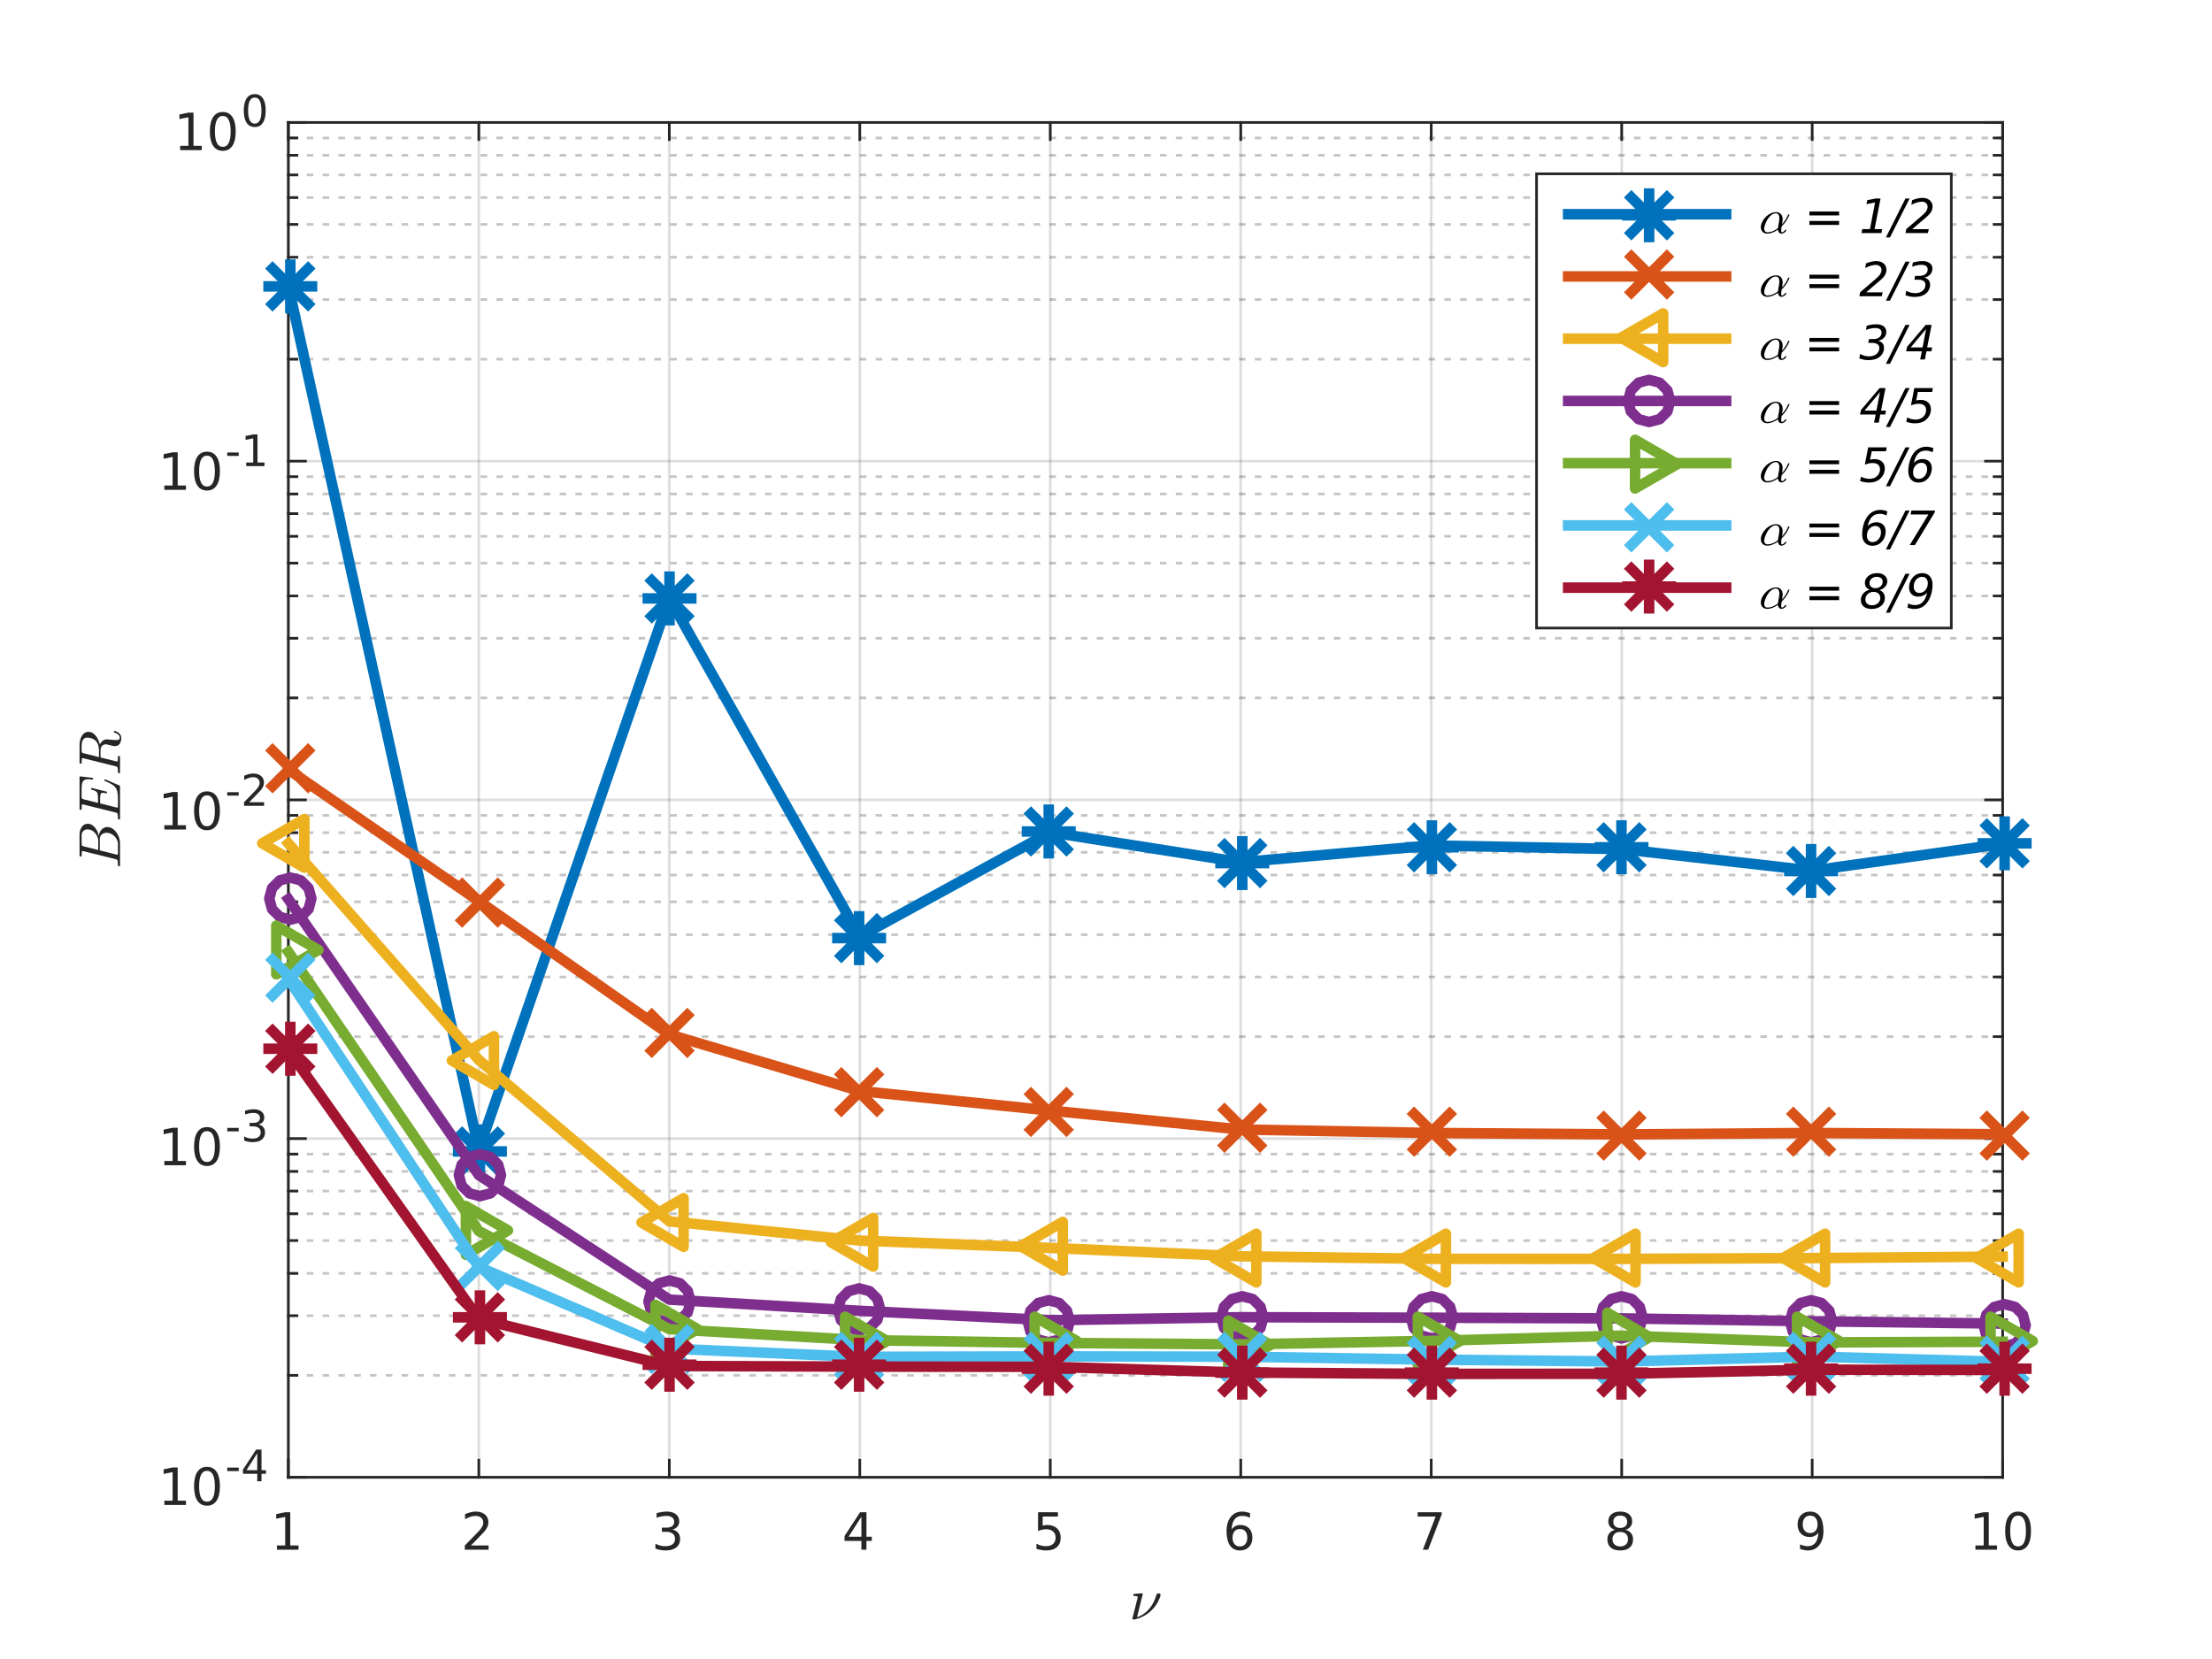 <?xml version="1.0"?>
<!DOCTYPE svg PUBLIC '-//W3C//DTD SVG 1.0//EN'
          'http://www.w3.org/TR/2001/REC-SVG-20010904/DTD/svg10.dtd'>
<svg xmlns:xlink="http://www.w3.org/1999/xlink" style="fill-opacity:1; color-rendering:auto; color-interpolation:auto; stroke:black; text-rendering:auto; stroke-linecap:square; stroke-miterlimit:10; stroke-opacity:1; shape-rendering:auto; fill:black; stroke-dasharray:none; font-weight:normal; stroke-width:1; font-family:'Dialog'; font-style:normal; stroke-linejoin:miter; font-size:12px; stroke-dashoffset:0; image-rendering:auto;" width="560" height="420" xmlns="http://www.w3.org/2000/svg"
><rect width="100%" height="100%" fill="#333333" stroke="none"/><!--Generated by the Batik Graphics2D SVG Generator--><defs id="genericDefs"
  /><g
  ><defs id="defs1"
    ><clipPath clipPathUnits="userSpaceOnUse" id="clipPath1"
      ><path d="M0 0 L560 0 L560 420 L0 420 L0 0 Z"
      /></clipPath
    ></defs
    ><g style="fill:white; stroke:white;"
    ><rect x="0" y="0" width="560" style="clip-path:url(#clipPath1); stroke:none;" height="420"
    /></g
    ><g style="fill:white; text-rendering:optimizeSpeed; color-rendering:optimizeSpeed; image-rendering:optimizeSpeed; shape-rendering:crispEdges; color-interpolation:sRGB; stroke:white;"
    ><rect x="0" width="560" height="420" y="0" style="stroke:none;"
      /><path style="stroke:none;" d="M73 374 L507 374 L507 31 L73 31 Z"
    /></g
    ><g style="stroke-linecap:butt; fill-opacity:0.149; fill:rgb(38,38,38); text-rendering:geometricPrecision; color-rendering:optimizeQuality; image-rendering:optimizeQuality; stroke-linejoin:round; color-interpolation:linearRGB; stroke:rgb(38,38,38); stroke-width:0.667; stroke-opacity:0.149;"
    ><line y2="31" style="fill:none;" x1="73" x2="73" y1="374"
      /><line y2="31" style="fill:none;" x1="121.222" x2="121.222" y1="374"
      /><line y2="31" style="fill:none;" x1="169.444" x2="169.444" y1="374"
      /><line y2="31" style="fill:none;" x1="217.667" x2="217.667" y1="374"
      /><line y2="31" style="fill:none;" x1="265.889" x2="265.889" y1="374"
      /><line y2="31" style="fill:none;" x1="314.111" x2="314.111" y1="374"
      /><line y2="31" style="fill:none;" x1="362.333" x2="362.333" y1="374"
      /><line y2="31" style="fill:none;" x1="410.556" x2="410.556" y1="374"
      /><line y2="31" style="fill:none;" x1="458.778" x2="458.778" y1="374"
      /><line y2="31" style="fill:none;" x1="507" x2="507" y1="374"
    /></g
    ><g style="fill-opacity:0.251; color-rendering:optimizeQuality; color-interpolation:linearRGB; text-rendering:geometricPrecision; stroke:rgb(26,26,26); stroke-linecap:butt; stroke-miterlimit:1; stroke-opacity:0.251; fill:rgb(26,26,26); stroke-dasharray:1,3; stroke-width:0.667; stroke-linejoin:bevel; image-rendering:optimizeQuality;"
    ><line y2="348.187" style="fill:none;" x1="507" x2="73" y1="348.187"
      /><line y2="333.087" style="fill:none;" x1="507" x2="73" y1="333.087"
      /><line y2="322.373" style="fill:none;" x1="507" x2="73" y1="322.373"
      /><line y2="314.063" style="fill:none;" x1="507" x2="73" y1="314.063"
      /><line y2="307.274" style="fill:none;" x1="507" x2="73" y1="307.274"
      /><line y2="301.533" style="fill:none;" x1="507" x2="73" y1="301.533"
      /><line y2="296.56" style="fill:none;" x1="507" x2="73" y1="296.56"
      /><line y2="292.174" style="fill:none;" x1="507" x2="73" y1="292.174"
      /><line y2="262.437" style="fill:none;" x1="507" x2="73" y1="262.437"
      /><line y2="247.337" style="fill:none;" x1="507" x2="73" y1="247.337"
      /><line y2="236.623" style="fill:none;" x1="507" x2="73" y1="236.623"
      /><line y2="228.313" style="fill:none;" x1="507" x2="73" y1="228.313"
      /><line y2="221.524" style="fill:none;" x1="507" x2="73" y1="221.524"
      /><line y2="215.783" style="fill:none;" x1="507" x2="73" y1="215.783"
      /><line y2="210.81" style="fill:none;" x1="507" x2="73" y1="210.81"
      /><line y2="206.424" style="fill:none;" x1="507" x2="73" y1="206.424"
      /><line y2="176.687" style="fill:none;" x1="507" x2="73" y1="176.687"
      /><line y2="161.587" style="fill:none;" x1="507" x2="73" y1="161.587"
      /><line y2="150.873" style="fill:none;" x1="507" x2="73" y1="150.873"
      /><line y2="142.563" style="fill:none;" x1="507" x2="73" y1="142.563"
      /><line y2="135.774" style="fill:none;" x1="507" x2="73" y1="135.774"
      /><line y2="130.033" style="fill:none;" x1="507" x2="73" y1="130.033"
      /><line y2="125.06" style="fill:none;" x1="507" x2="73" y1="125.06"
      /><line y2="120.674" style="fill:none;" x1="507" x2="73" y1="120.674"
      /><line y2="90.937" style="fill:none;" x1="507" x2="73" y1="90.937"
      /><line y2="75.837" style="fill:none;" x1="507" x2="73" y1="75.837"
      /><line y2="65.123" style="fill:none;" x1="507" x2="73" y1="65.123"
      /><line y2="56.813" style="fill:none;" x1="507" x2="73" y1="56.813"
      /><line y2="50.023" style="fill:none;" x1="507" x2="73" y1="50.023"
      /><line y2="44.283" style="fill:none;" x1="507" x2="73" y1="44.283"
      /><line y2="39.31" style="fill:none;" x1="507" x2="73" y1="39.31"
      /><line y2="34.924" style="fill:none;" x1="507" x2="73" y1="34.924"
    /></g
    ><g style="stroke-linecap:butt; fill-opacity:0.149; fill:rgb(38,38,38); text-rendering:geometricPrecision; color-rendering:optimizeQuality; image-rendering:optimizeQuality; stroke-linejoin:round; color-interpolation:linearRGB; stroke:rgb(38,38,38); stroke-width:0.667; stroke-opacity:0.149;"
    ><line y2="374" style="fill:none;" x1="507" x2="73" y1="374"
      /><line y2="288.25" style="fill:none;" x1="507" x2="73" y1="288.25"
      /><line y2="202.5" style="fill:none;" x1="507" x2="73" y1="202.5"
      /><line y2="116.75" style="fill:none;" x1="507" x2="73" y1="116.75"
      /><line y2="31" style="fill:none;" x1="507" x2="73" y1="31"
      /><line x1="73" x2="507" y1="374" style="stroke-linecap:square; fill-opacity:1; fill:none; stroke-opacity:1;" y2="374"
      /><line x1="73" x2="507" y1="31" style="stroke-linecap:square; fill-opacity:1; fill:none; stroke-opacity:1;" y2="31"
      /><line x1="73" x2="73" y1="374" style="stroke-linecap:square; fill-opacity:1; fill:none; stroke-opacity:1;" y2="369.66"
      /><line x1="121.222" x2="121.222" y1="374" style="stroke-linecap:square; fill-opacity:1; fill:none; stroke-opacity:1;" y2="369.66"
      /><line x1="169.444" x2="169.444" y1="374" style="stroke-linecap:square; fill-opacity:1; fill:none; stroke-opacity:1;" y2="369.66"
      /><line x1="217.667" x2="217.667" y1="374" style="stroke-linecap:square; fill-opacity:1; fill:none; stroke-opacity:1;" y2="369.66"
      /><line x1="265.889" x2="265.889" y1="374" style="stroke-linecap:square; fill-opacity:1; fill:none; stroke-opacity:1;" y2="369.66"
      /><line x1="314.111" x2="314.111" y1="374" style="stroke-linecap:square; fill-opacity:1; fill:none; stroke-opacity:1;" y2="369.66"
      /><line x1="362.333" x2="362.333" y1="374" style="stroke-linecap:square; fill-opacity:1; fill:none; stroke-opacity:1;" y2="369.66"
      /><line x1="410.556" x2="410.556" y1="374" style="stroke-linecap:square; fill-opacity:1; fill:none; stroke-opacity:1;" y2="369.66"
      /><line x1="458.778" x2="458.778" y1="374" style="stroke-linecap:square; fill-opacity:1; fill:none; stroke-opacity:1;" y2="369.66"
      /><line x1="507" x2="507" y1="374" style="stroke-linecap:square; fill-opacity:1; fill:none; stroke-opacity:1;" y2="369.66"
      /><line x1="73" x2="73" y1="31" style="stroke-linecap:square; fill-opacity:1; fill:none; stroke-opacity:1;" y2="35.34"
      /><line x1="121.222" x2="121.222" y1="31" style="stroke-linecap:square; fill-opacity:1; fill:none; stroke-opacity:1;" y2="35.34"
      /><line x1="169.444" x2="169.444" y1="31" style="stroke-linecap:square; fill-opacity:1; fill:none; stroke-opacity:1;" y2="35.34"
      /><line x1="217.667" x2="217.667" y1="31" style="stroke-linecap:square; fill-opacity:1; fill:none; stroke-opacity:1;" y2="35.34"
      /><line x1="265.889" x2="265.889" y1="31" style="stroke-linecap:square; fill-opacity:1; fill:none; stroke-opacity:1;" y2="35.34"
      /><line x1="314.111" x2="314.111" y1="31" style="stroke-linecap:square; fill-opacity:1; fill:none; stroke-opacity:1;" y2="35.34"
      /><line x1="362.333" x2="362.333" y1="31" style="stroke-linecap:square; fill-opacity:1; fill:none; stroke-opacity:1;" y2="35.34"
      /><line x1="410.556" x2="410.556" y1="31" style="stroke-linecap:square; fill-opacity:1; fill:none; stroke-opacity:1;" y2="35.34"
      /><line x1="458.778" x2="458.778" y1="31" style="stroke-linecap:square; fill-opacity:1; fill:none; stroke-opacity:1;" y2="35.34"
      /><line x1="507" x2="507" y1="31" style="stroke-linecap:square; fill-opacity:1; fill:none; stroke-opacity:1;" y2="35.34"
    /></g
    ><g transform="translate(73,379.333)" style="font-size:13px; fill:rgb(38,38,38); text-rendering:geometricPrecision; color-rendering:optimizeQuality; image-rendering:optimizeQuality; font-family:'SansSerif'; color-interpolation:linearRGB; stroke:rgb(38,38,38);"
    ><path style="stroke:none;" d="M-2.891 11.922 L-0.797 11.922 L-0.797 4.688 L-3.078 5.141 L-3.078 3.984 L-0.812 3.516 L0.484 3.516 L0.484 11.922 L2.578 11.922 L2.578 13 L-2.891 13 L-2.891 11.922 Z"
    /></g
    ><g transform="translate(121.222,379.333)" style="font-size:13px; fill:rgb(38,38,38); text-rendering:geometricPrecision; color-rendering:optimizeQuality; image-rendering:optimizeQuality; font-family:'SansSerif'; color-interpolation:linearRGB; stroke:rgb(38,38,38);"
    ><path style="stroke:none;" d="M-2 11.922 L2.469 11.922 L2.469 13 L-3.547 13 L-3.547 11.922 Q-2.812 11.172 -1.555 9.898 Q-0.297 8.625 0.031 8.25 Q0.641 7.562 0.883 7.078 Q1.125 6.594 1.125 6.141 Q1.125 5.375 0.602 4.906 Q0.078 4.438 -0.781 4.438 Q-1.391 4.438 -2.055 4.641 Q-2.719 4.844 -3.484 5.281 L-3.484 3.984 Q-2.703 3.672 -2.031 3.508 Q-1.359 3.344 -0.812 3.344 Q0.672 3.344 1.547 4.086 Q2.422 4.828 2.422 6.062 Q2.422 6.641 2.203 7.164 Q1.984 7.688 1.406 8.391 Q1.25 8.578 0.398 9.461 Q-0.453 10.344 -2 11.922 Z"
    /></g
    ><g transform="translate(169.444,379.333)" style="font-size:13px; fill:rgb(38,38,38); text-rendering:geometricPrecision; color-rendering:optimizeQuality; image-rendering:optimizeQuality; font-family:'SansSerif'; color-interpolation:linearRGB; stroke:rgb(38,38,38);"
    ><path style="stroke:none;" d="M0.781 7.891 Q1.703 8.094 2.219 8.711 Q2.734 9.328 2.734 10.25 Q2.734 11.641 1.766 12.414 Q0.797 13.188 -0.984 13.188 Q-1.578 13.188 -2.211 13.07 Q-2.844 12.953 -3.516 12.719 L-3.516 11.469 Q-2.969 11.781 -2.336 11.945 Q-1.703 12.109 -1.016 12.109 Q0.188 12.109 0.82 11.633 Q1.453 11.156 1.453 10.25 Q1.453 9.406 0.867 8.938 Q0.281 8.469 -0.766 8.469 L-1.875 8.469 L-1.875 7.406 L-0.719 7.406 Q0.234 7.406 0.734 7.031 Q1.234 6.656 1.234 5.938 Q1.234 5.219 0.719 4.828 Q0.203 4.438 -0.766 4.438 Q-1.297 4.438 -1.898 4.547 Q-2.5 4.656 -3.219 4.906 L-3.219 3.75 Q-2.5 3.547 -1.859 3.445 Q-1.219 3.344 -0.656 3.344 Q0.812 3.344 1.664 4.008 Q2.516 4.672 2.516 5.812 Q2.516 6.594 2.062 7.141 Q1.609 7.688 0.781 7.891 Z"
    /></g
    ><g transform="translate(217.667,379.333)" style="font-size:13px; fill:rgb(38,38,38); text-rendering:geometricPrecision; color-rendering:optimizeQuality; image-rendering:optimizeQuality; font-family:'SansSerif'; color-interpolation:linearRGB; stroke:rgb(38,38,38);"
    ><path style="stroke:none;" d="M0.406 4.641 L-2.828 9.703 L0.406 9.703 L0.406 4.641 ZM0.078 3.516 L1.688 3.516 L1.688 9.703 L3.047 9.703 L3.047 10.766 L1.688 10.766 L1.688 13 L0.406 13 L0.406 10.766 L-3.859 10.766 L-3.859 9.531 L0.078 3.516 Z"
    /></g
    ><g transform="translate(265.889,379.333)" style="font-size:13px; fill:rgb(38,38,38); text-rendering:geometricPrecision; color-rendering:optimizeQuality; image-rendering:optimizeQuality; font-family:'SansSerif'; color-interpolation:linearRGB; stroke:rgb(38,38,38);"
    ><path style="stroke:none;" d="M-3.094 3.516 L1.938 3.516 L1.938 4.609 L-1.922 4.609 L-1.922 6.922 Q-1.641 6.828 -1.359 6.781 Q-1.078 6.734 -0.812 6.734 Q0.781 6.734 1.711 7.602 Q2.641 8.469 2.641 9.953 Q2.641 11.484 1.688 12.336 Q0.734 13.188 -1 13.188 Q-1.594 13.188 -2.219 13.086 Q-2.844 12.984 -3.5 12.781 L-3.5 11.484 Q-2.922 11.797 -2.312 11.953 Q-1.703 12.109 -1.031 12.109 Q0.078 12.109 0.719 11.531 Q1.359 10.953 1.359 9.953 Q1.359 8.969 0.719 8.391 Q0.078 7.812 -1.031 7.812 Q-1.547 7.812 -2.055 7.93 Q-2.562 8.047 -3.094 8.281 L-3.094 3.516 Z"
    /></g
    ><g transform="translate(314.111,379.333)" style="font-size:13px; fill:rgb(38,38,38); text-rendering:geometricPrecision; color-rendering:optimizeQuality; image-rendering:optimizeQuality; font-family:'SansSerif'; color-interpolation:linearRGB; stroke:rgb(38,38,38);"
    ><path style="stroke:none;" d="M-0.203 7.75 Q-1.078 7.75 -1.578 8.344 Q-2.078 8.938 -2.078 9.953 Q-2.078 10.984 -1.578 11.578 Q-1.078 12.172 -0.203 12.172 Q0.656 12.172 1.156 11.578 Q1.656 10.984 1.656 9.953 Q1.656 8.938 1.156 8.344 Q0.656 7.75 -0.203 7.75 ZM2.344 3.734 L2.344 4.906 Q1.859 4.672 1.367 4.555 Q0.875 4.438 0.391 4.438 Q-0.875 4.438 -1.547 5.289 Q-2.219 6.141 -2.312 7.875 Q-1.938 7.328 -1.375 7.031 Q-0.812 6.734 -0.125 6.734 Q1.297 6.734 2.125 7.602 Q2.953 8.469 2.953 9.953 Q2.953 11.422 2.086 12.305 Q1.219 13.188 -0.203 13.188 Q-1.859 13.188 -2.727 11.922 Q-3.594 10.656 -3.594 8.266 Q-3.594 6.031 -2.523 4.688 Q-1.453 3.344 0.344 3.344 Q0.812 3.344 1.305 3.445 Q1.797 3.547 2.344 3.734 Z"
    /></g
    ><g transform="translate(362.333,379.333)" style="font-size:13px; fill:rgb(38,38,38); text-rendering:geometricPrecision; color-rendering:optimizeQuality; image-rendering:optimizeQuality; font-family:'SansSerif'; color-interpolation:linearRGB; stroke:rgb(38,38,38);"
    ><path style="stroke:none;" d="M-3.438 3.516 L2.656 3.516 L2.656 4.062 L-0.781 13 L-2.125 13 L1.125 4.609 L-3.438 4.609 L-3.438 3.516 Z"
    /></g
    ><g transform="translate(410.556,379.333)" style="font-size:13px; fill:rgb(38,38,38); text-rendering:geometricPrecision; color-rendering:optimizeQuality; image-rendering:optimizeQuality; font-family:'SansSerif'; color-interpolation:linearRGB; stroke:rgb(38,38,38);"
    ><path style="stroke:none;" d="M-0.375 8.5 Q-1.281 8.5 -1.805 8.992 Q-2.328 9.484 -2.328 10.328 Q-2.328 11.188 -1.805 11.68 Q-1.281 12.172 -0.375 12.172 Q0.547 12.172 1.07 11.68 Q1.594 11.188 1.594 10.328 Q1.594 9.484 1.07 8.992 Q0.547 8.5 -0.375 8.5 ZM-1.656 7.953 Q-2.469 7.75 -2.93 7.188 Q-3.391 6.625 -3.391 5.812 Q-3.391 4.672 -2.586 4.008 Q-1.781 3.344 -0.375 3.344 Q1.047 3.344 1.852 4.008 Q2.656 4.672 2.656 5.812 Q2.656 6.625 2.195 7.188 Q1.734 7.75 0.922 7.953 Q1.844 8.172 2.359 8.797 Q2.875 9.422 2.875 10.328 Q2.875 11.719 2.039 12.453 Q1.203 13.188 -0.375 13.188 Q-1.938 13.188 -2.781 12.453 Q-3.625 11.719 -3.625 10.328 Q-3.625 9.422 -3.102 8.797 Q-2.578 8.172 -1.656 7.953 ZM-2.125 5.922 Q-2.125 6.672 -1.664 7.078 Q-1.203 7.484 -0.375 7.484 Q0.453 7.484 0.922 7.078 Q1.391 6.672 1.391 5.922 Q1.391 5.188 0.922 4.773 Q0.453 4.359 -0.375 4.359 Q-1.203 4.359 -1.664 4.773 Q-2.125 5.188 -2.125 5.922 Z"
    /></g
    ><g transform="translate(458.778,379.333)" style="font-size:13px; fill:rgb(38,38,38); text-rendering:geometricPrecision; color-rendering:optimizeQuality; image-rendering:optimizeQuality; font-family:'SansSerif'; color-interpolation:linearRGB; stroke:rgb(38,38,38);"
    ><path style="stroke:none;" d="M-3.078 12.797 L-3.078 11.641 Q-2.594 11.859 -2.094 11.984 Q-1.594 12.109 -1.125 12.109 Q0.141 12.109 0.812 11.25 Q1.484 10.391 1.578 8.656 Q1.219 9.203 0.648 9.492 Q0.078 9.781 -0.609 9.781 Q-2.031 9.781 -2.859 8.922 Q-3.688 8.062 -3.688 6.578 Q-3.688 5.109 -2.82 4.227 Q-1.953 3.344 -0.516 3.344 Q1.125 3.344 1.992 4.609 Q2.859 5.875 2.859 8.266 Q2.859 10.516 1.797 11.852 Q0.734 13.188 -1.062 13.188 Q-1.547 13.188 -2.039 13.094 Q-2.531 13 -3.078 12.797 ZM-0.516 8.781 Q0.344 8.781 0.852 8.195 Q1.359 7.609 1.359 6.578 Q1.359 5.547 0.852 4.953 Q0.344 4.359 -0.516 4.359 Q-1.391 4.359 -1.891 4.953 Q-2.391 5.547 -2.391 6.578 Q-2.391 7.609 -1.891 8.195 Q-1.391 8.781 -0.516 8.781 Z"
    /></g
    ><g transform="translate(507,379.333)" style="font-size:13px; fill:rgb(38,38,38); text-rendering:geometricPrecision; color-rendering:optimizeQuality; image-rendering:optimizeQuality; font-family:'SansSerif'; color-interpolation:linearRGB; stroke:rgb(38,38,38);"
    ><path style="stroke:none;" d="M-6.891 11.922 L-4.797 11.922 L-4.797 4.688 L-7.078 5.141 L-7.078 3.984 L-4.812 3.516 L-3.516 3.516 L-3.516 11.922 L-1.422 11.922 L-1.422 13 L-6.891 13 L-6.891 11.922 ZM3.896 4.359 Q2.912 4.359 2.412 5.336 Q1.912 6.312 1.912 8.266 Q1.912 10.219 2.412 11.195 Q2.912 12.172 3.896 12.172 Q4.896 12.172 5.396 11.195 Q5.896 10.219 5.896 8.266 Q5.896 6.312 5.396 5.336 Q4.896 4.359 3.896 4.359 ZM3.896 3.344 Q5.49 3.344 6.333 4.609 Q7.177 5.875 7.177 8.266 Q7.177 10.656 6.333 11.922 Q5.49 13.188 3.896 13.188 Q2.318 13.188 1.474 11.922 Q0.63 10.656 0.63 8.266 Q0.63 5.875 1.474 4.609 Q2.318 3.344 3.896 3.344 Z"
    /></g
    ><g transform="translate(290,397.667)" style="font-size:15px; fill:rgb(38,38,38); text-rendering:geometricPrecision; color-rendering:optimizeQuality; image-rendering:optimizeQuality; font-family:'mwb_cmmi10'; color-interpolation:linearRGB; stroke:rgb(38,38,38);"
    ><path style="stroke:none;" d="M-3.152 12.32 Q-3.324 12.32 -3.324 12.117 L-2.042 7.023 Q-1.98 6.773 -1.98 6.617 Q-1.98 6.382 -2.949 6.382 Q-3.105 6.382 -3.105 6.179 Q-3.089 6.148 -3.066 6.054 Q-3.042 5.961 -3.003 5.906 Q-2.964 5.851 -2.886 5.851 L-0.871 5.695 Q-0.683 5.695 -0.683 5.882 L-2.152 11.757 Q-0.964 11.367 0.036 10.523 Q1.036 9.679 1.723 8.539 Q2.411 7.398 2.723 6.164 Q2.786 5.961 2.958 5.828 Q3.129 5.695 3.348 5.695 Q3.551 5.695 3.676 5.812 Q3.801 5.929 3.801 6.117 Q3.801 6.367 3.606 6.859 Q3.411 7.351 3.208 7.742 Q2.614 8.914 1.645 9.898 Q1.02 10.523 0.317 11 Q-0.386 11.476 -1.16 11.804 Q-1.933 12.132 -2.792 12.32 L-3.152 12.32 Z"
    /></g
    ><g style="fill:rgb(38,38,38); text-rendering:geometricPrecision; color-rendering:optimizeQuality; image-rendering:optimizeQuality; stroke-linejoin:round; color-interpolation:linearRGB; stroke:rgb(38,38,38); stroke-width:0.667;"
    ><line y2="31" style="fill:none;" x1="73" x2="73" y1="374"
      /><line y2="31" style="fill:none;" x1="507" x2="507" y1="374"
      /><line y2="374" style="fill:none;" x1="73" x2="77.34" y1="374"
      /><line y2="288.25" style="fill:none;" x1="73" x2="77.34" y1="288.25"
      /><line y2="202.5" style="fill:none;" x1="73" x2="77.34" y1="202.5"
      /><line y2="116.75" style="fill:none;" x1="73" x2="77.34" y1="116.75"
      /><line y2="31" style="fill:none;" x1="73" x2="77.34" y1="31"
      /><line y2="374" style="fill:none;" x1="507" x2="502.66" y1="374"
      /><line y2="288.25" style="fill:none;" x1="507" x2="502.66" y1="288.25"
      /><line y2="202.5" style="fill:none;" x1="507" x2="502.66" y1="202.5"
      /><line y2="116.75" style="fill:none;" x1="507" x2="502.66" y1="116.75"
      /><line y2="31" style="fill:none;" x1="507" x2="502.66" y1="31"
      /><line y2="348.187" style="fill:none;" x1="73" x2="75.17" y1="348.187"
      /><line y2="333.087" style="fill:none;" x1="73" x2="75.17" y1="333.087"
      /><line y2="322.373" style="fill:none;" x1="73" x2="75.17" y1="322.373"
      /><line y2="314.063" style="fill:none;" x1="73" x2="75.17" y1="314.063"
      /><line y2="307.274" style="fill:none;" x1="73" x2="75.17" y1="307.274"
      /><line y2="301.533" style="fill:none;" x1="73" x2="75.17" y1="301.533"
      /><line y2="296.56" style="fill:none;" x1="73" x2="75.17" y1="296.56"
      /><line y2="292.174" style="fill:none;" x1="73" x2="75.17" y1="292.174"
      /><line y2="262.437" style="fill:none;" x1="73" x2="75.17" y1="262.437"
      /><line y2="247.337" style="fill:none;" x1="73" x2="75.17" y1="247.337"
      /><line y2="236.623" style="fill:none;" x1="73" x2="75.17" y1="236.623"
      /><line y2="228.313" style="fill:none;" x1="73" x2="75.17" y1="228.313"
      /><line y2="221.524" style="fill:none;" x1="73" x2="75.17" y1="221.524"
      /><line y2="215.783" style="fill:none;" x1="73" x2="75.17" y1="215.783"
      /><line y2="210.81" style="fill:none;" x1="73" x2="75.17" y1="210.81"
      /><line y2="206.424" style="fill:none;" x1="73" x2="75.17" y1="206.424"
      /><line y2="176.687" style="fill:none;" x1="73" x2="75.17" y1="176.687"
      /><line y2="161.587" style="fill:none;" x1="73" x2="75.17" y1="161.587"
      /><line y2="150.873" style="fill:none;" x1="73" x2="75.17" y1="150.873"
      /><line y2="142.563" style="fill:none;" x1="73" x2="75.17" y1="142.563"
      /><line y2="135.774" style="fill:none;" x1="73" x2="75.17" y1="135.774"
      /><line y2="130.033" style="fill:none;" x1="73" x2="75.17" y1="130.033"
      /><line y2="125.06" style="fill:none;" x1="73" x2="75.17" y1="125.06"
      /><line y2="120.674" style="fill:none;" x1="73" x2="75.17" y1="120.674"
      /><line y2="90.937" style="fill:none;" x1="73" x2="75.17" y1="90.937"
      /><line y2="75.837" style="fill:none;" x1="73" x2="75.17" y1="75.837"
      /><line y2="65.123" style="fill:none;" x1="73" x2="75.17" y1="65.123"
      /><line y2="56.813" style="fill:none;" x1="73" x2="75.17" y1="56.813"
      /><line y2="50.023" style="fill:none;" x1="73" x2="75.17" y1="50.023"
      /><line y2="44.283" style="fill:none;" x1="73" x2="75.17" y1="44.283"
      /><line y2="39.31" style="fill:none;" x1="73" x2="75.17" y1="39.31"
      /><line y2="34.924" style="fill:none;" x1="73" x2="75.17" y1="34.924"
      /><line y2="348.187" style="fill:none;" x1="507" x2="504.83" y1="348.187"
      /><line y2="333.087" style="fill:none;" x1="507" x2="504.83" y1="333.087"
      /><line y2="322.373" style="fill:none;" x1="507" x2="504.83" y1="322.373"
      /><line y2="314.063" style="fill:none;" x1="507" x2="504.83" y1="314.063"
      /><line y2="307.274" style="fill:none;" x1="507" x2="504.83" y1="307.274"
      /><line y2="301.533" style="fill:none;" x1="507" x2="504.83" y1="301.533"
      /><line y2="296.56" style="fill:none;" x1="507" x2="504.83" y1="296.56"
      /><line y2="292.174" style="fill:none;" x1="507" x2="504.83" y1="292.174"
      /><line y2="262.437" style="fill:none;" x1="507" x2="504.83" y1="262.437"
      /><line y2="247.337" style="fill:none;" x1="507" x2="504.83" y1="247.337"
      /><line y2="236.623" style="fill:none;" x1="507" x2="504.83" y1="236.623"
      /><line y2="228.313" style="fill:none;" x1="507" x2="504.83" y1="228.313"
      /><line y2="221.524" style="fill:none;" x1="507" x2="504.83" y1="221.524"
      /><line y2="215.783" style="fill:none;" x1="507" x2="504.83" y1="215.783"
      /><line y2="210.81" style="fill:none;" x1="507" x2="504.83" y1="210.81"
      /><line y2="206.424" style="fill:none;" x1="507" x2="504.83" y1="206.424"
      /><line y2="176.687" style="fill:none;" x1="507" x2="504.83" y1="176.687"
      /><line y2="161.587" style="fill:none;" x1="507" x2="504.83" y1="161.587"
      /><line y2="150.873" style="fill:none;" x1="507" x2="504.83" y1="150.873"
      /><line y2="142.563" style="fill:none;" x1="507" x2="504.83" y1="142.563"
      /><line y2="135.774" style="fill:none;" x1="507" x2="504.83" y1="135.774"
      /><line y2="130.033" style="fill:none;" x1="507" x2="504.83" y1="130.033"
      /><line y2="125.06" style="fill:none;" x1="507" x2="504.83" y1="125.06"
      /><line y2="120.674" style="fill:none;" x1="507" x2="504.83" y1="120.674"
      /><line y2="90.937" style="fill:none;" x1="507" x2="504.83" y1="90.937"
      /><line y2="75.837" style="fill:none;" x1="507" x2="504.83" y1="75.837"
      /><line y2="65.123" style="fill:none;" x1="507" x2="504.83" y1="65.123"
      /><line y2="56.813" style="fill:none;" x1="507" x2="504.83" y1="56.813"
      /><line y2="50.023" style="fill:none;" x1="507" x2="504.83" y1="50.023"
      /><line y2="44.283" style="fill:none;" x1="507" x2="504.83" y1="44.283"
      /><line y2="39.31" style="fill:none;" x1="507" x2="504.83" y1="39.31"
      /><line y2="34.924" style="fill:none;" x1="507" x2="504.83" y1="34.924"
    /></g
    ><g transform="translate(40,381)" style="font-size:13px; fill:rgb(38,38,38); text-rendering:geometricPrecision; color-rendering:optimizeQuality; image-rendering:optimizeQuality; font-family:'SansSerif'; color-interpolation:linearRGB; stroke:rgb(38,38,38);"
    ><path style="stroke:none;" d="M1.609 -1.078 L3.703 -1.078 L3.703 -8.312 L1.422 -7.859 L1.422 -9.016 L3.688 -9.484 L4.984 -9.484 L4.984 -1.078 L7.078 -1.078 L7.078 0 L1.609 0 L1.609 -1.078 ZM12.396 -8.641 Q11.412 -8.641 10.912 -7.664 Q10.412 -6.688 10.412 -4.734 Q10.412 -2.781 10.912 -1.805 Q11.412 -0.828 12.396 -0.828 Q13.396 -0.828 13.896 -1.805 Q14.396 -2.781 14.396 -4.734 Q14.396 -6.688 13.896 -7.664 Q13.396 -8.641 12.396 -8.641 ZM12.396 -9.656 Q13.99 -9.656 14.834 -8.391 Q15.677 -7.125 15.677 -4.734 Q15.677 -2.344 14.834 -1.078 Q13.99 0.188 12.396 0.188 Q10.818 0.188 9.974 -1.078 Q9.13 -2.344 9.13 -4.734 Q9.13 -7.125 9.974 -8.391 Q10.818 -9.656 12.396 -9.656 Z"
    /></g
    ><g transform="translate(57,375)" style="font-size:11px; fill:rgb(38,38,38); text-rendering:geometricPrecision; color-rendering:optimizeQuality; image-rendering:optimizeQuality; font-family:'SansSerif'; color-interpolation:linearRGB; stroke:rgb(38,38,38);"
    ><path style="stroke:none;" d="M0.531 -3.453 L3.438 -3.453 L3.438 -2.578 L0.531 -2.578 L0.531 -3.453 ZM8.126 -7.078 L5.391 -2.797 L8.126 -2.797 L8.126 -7.078 ZM7.844 -8.016 L9.204 -8.016 L9.204 -2.797 L10.344 -2.797 L10.344 -1.891 L9.204 -1.891 L9.204 0 L8.126 0 L8.126 -1.891 L4.5 -1.891 L4.5 -2.938 L7.844 -8.016 Z"
    /></g
    ><g transform="translate(40,295)" style="font-size:13px; fill:rgb(38,38,38); text-rendering:geometricPrecision; color-rendering:optimizeQuality; image-rendering:optimizeQuality; font-family:'SansSerif'; color-interpolation:linearRGB; stroke:rgb(38,38,38);"
    ><path style="stroke:none;" d="M1.609 -1.078 L3.703 -1.078 L3.703 -8.312 L1.422 -7.859 L1.422 -9.016 L3.688 -9.484 L4.984 -9.484 L4.984 -1.078 L7.078 -1.078 L7.078 0 L1.609 0 L1.609 -1.078 ZM12.396 -8.641 Q11.412 -8.641 10.912 -7.664 Q10.412 -6.688 10.412 -4.734 Q10.412 -2.781 10.912 -1.805 Q11.412 -0.828 12.396 -0.828 Q13.396 -0.828 13.896 -1.805 Q14.396 -2.781 14.396 -4.734 Q14.396 -6.688 13.896 -7.664 Q13.396 -8.641 12.396 -8.641 ZM12.396 -9.656 Q13.99 -9.656 14.834 -8.391 Q15.677 -7.125 15.677 -4.734 Q15.677 -2.344 14.834 -1.078 Q13.99 0.188 12.396 0.188 Q10.818 0.188 9.974 -1.078 Q9.13 -2.344 9.13 -4.734 Q9.13 -7.125 9.974 -8.391 Q10.818 -9.656 12.396 -9.656 Z"
    /></g
    ><g transform="translate(57,289)" style="font-size:11px; fill:rgb(38,38,38); text-rendering:geometricPrecision; color-rendering:optimizeQuality; image-rendering:optimizeQuality; font-family:'SansSerif'; color-interpolation:linearRGB; stroke:rgb(38,38,38);"
    ><path style="stroke:none;" d="M0.531 -3.453 L3.438 -3.453 L3.438 -2.578 L0.531 -2.578 L0.531 -3.453 ZM8.438 -4.328 Q9.219 -4.156 9.657 -3.633 Q10.094 -3.109 10.094 -2.328 Q10.094 -1.141 9.274 -0.492 Q8.454 0.156 6.954 0.156 Q6.438 0.156 5.907 0.055 Q5.375 -0.047 4.813 -0.234 L4.813 -1.297 Q5.266 -1.031 5.797 -0.891 Q6.329 -0.75 6.922 -0.75 Q7.938 -0.75 8.469 -1.156 Q9.001 -1.562 9.001 -2.328 Q9.001 -3.047 8.508 -3.445 Q8.016 -3.844 7.125 -3.844 L6.188 -3.844 L6.188 -4.734 L7.172 -4.734 Q7.969 -4.734 8.391 -5.055 Q8.813 -5.375 8.813 -5.969 Q8.813 -6.594 8.376 -6.922 Q7.938 -7.25 7.125 -7.25 Q6.688 -7.25 6.172 -7.156 Q5.657 -7.062 5.047 -6.859 L5.047 -7.828 Q5.672 -8 6.211 -8.086 Q6.75 -8.172 7.219 -8.172 Q8.454 -8.172 9.18 -7.609 Q9.907 -7.047 9.907 -6.078 Q9.907 -5.422 9.524 -4.961 Q9.141 -4.5 8.438 -4.328 Z"
    /></g
    ><g transform="translate(40,210)" style="font-size:13px; fill:rgb(38,38,38); text-rendering:geometricPrecision; color-rendering:optimizeQuality; image-rendering:optimizeQuality; font-family:'SansSerif'; color-interpolation:linearRGB; stroke:rgb(38,38,38);"
    ><path style="stroke:none;" d="M1.609 -1.078 L3.703 -1.078 L3.703 -8.312 L1.422 -7.859 L1.422 -9.016 L3.688 -9.484 L4.984 -9.484 L4.984 -1.078 L7.078 -1.078 L7.078 0 L1.609 0 L1.609 -1.078 ZM12.396 -8.641 Q11.412 -8.641 10.912 -7.664 Q10.412 -6.688 10.412 -4.734 Q10.412 -2.781 10.912 -1.805 Q11.412 -0.828 12.396 -0.828 Q13.396 -0.828 13.896 -1.805 Q14.396 -2.781 14.396 -4.734 Q14.396 -6.688 13.896 -7.664 Q13.396 -8.641 12.396 -8.641 ZM12.396 -9.656 Q13.99 -9.656 14.834 -8.391 Q15.677 -7.125 15.677 -4.734 Q15.677 -2.344 14.834 -1.078 Q13.99 0.188 12.396 0.188 Q10.818 0.188 9.974 -1.078 Q9.13 -2.344 9.13 -4.734 Q9.13 -7.125 9.974 -8.391 Q10.818 -9.656 12.396 -9.656 Z"
    /></g
    ><g transform="translate(57,204)" style="font-size:11px; fill:rgb(38,38,38); text-rendering:geometricPrecision; color-rendering:optimizeQuality; image-rendering:optimizeQuality; font-family:'SansSerif'; color-interpolation:linearRGB; stroke:rgb(38,38,38);"
    ><path style="stroke:none;" d="M0.531 -3.453 L3.438 -3.453 L3.438 -2.578 L0.531 -2.578 L0.531 -3.453 ZM6.079 -0.906 L9.86 -0.906 L9.86 0 L4.782 0 L4.782 -0.906 Q5.391 -1.547 6.461 -2.625 Q7.532 -3.703 7.797 -4.016 Q8.313 -4.609 8.524 -5.016 Q8.735 -5.422 8.735 -5.812 Q8.735 -6.453 8.29 -6.852 Q7.844 -7.25 7.11 -7.25 Q6.61 -7.25 6.04 -7.07 Q5.469 -6.891 4.829 -6.531 L4.829 -7.625 Q5.485 -7.891 6.055 -8.031 Q6.625 -8.172 7.094 -8.172 Q8.344 -8.172 9.086 -7.547 Q9.829 -6.922 9.829 -5.875 Q9.829 -5.375 9.641 -4.938 Q9.454 -4.5 8.969 -3.891 Q8.829 -3.734 8.11 -2.992 Q7.391 -2.25 6.079 -0.906 Z"
    /></g
    ><g transform="translate(40,124)" style="font-size:13px; fill:rgb(38,38,38); text-rendering:geometricPrecision; color-rendering:optimizeQuality; image-rendering:optimizeQuality; font-family:'SansSerif'; color-interpolation:linearRGB; stroke:rgb(38,38,38);"
    ><path style="stroke:none;" d="M1.609 -1.078 L3.703 -1.078 L3.703 -8.312 L1.422 -7.859 L1.422 -9.016 L3.688 -9.484 L4.984 -9.484 L4.984 -1.078 L7.078 -1.078 L7.078 0 L1.609 0 L1.609 -1.078 ZM12.396 -8.641 Q11.412 -8.641 10.912 -7.664 Q10.412 -6.688 10.412 -4.734 Q10.412 -2.781 10.912 -1.805 Q11.412 -0.828 12.396 -0.828 Q13.396 -0.828 13.896 -1.805 Q14.396 -2.781 14.396 -4.734 Q14.396 -6.688 13.896 -7.664 Q13.396 -8.641 12.396 -8.641 ZM12.396 -9.656 Q13.99 -9.656 14.834 -8.391 Q15.677 -7.125 15.677 -4.734 Q15.677 -2.344 14.834 -1.078 Q13.99 0.188 12.396 0.188 Q10.818 0.188 9.974 -1.078 Q9.13 -2.344 9.13 -4.734 Q9.13 -7.125 9.974 -8.391 Q10.818 -9.656 12.396 -9.656 Z"
    /></g
    ><g transform="translate(57,118)" style="font-size:11px; fill:rgb(38,38,38); text-rendering:geometricPrecision; color-rendering:optimizeQuality; image-rendering:optimizeQuality; font-family:'SansSerif'; color-interpolation:linearRGB; stroke:rgb(38,38,38);"
    ><path style="stroke:none;" d="M0.531 -3.453 L3.438 -3.453 L3.438 -2.578 L0.531 -2.578 L0.531 -3.453 ZM5.329 -0.906 L7.11 -0.906 L7.11 -7.031 L5.172 -6.641 L5.172 -7.625 L7.094 -8.016 L8.188 -8.016 L8.188 -0.906 L9.954 -0.906 L9.954 0 L5.329 0 L5.329 -0.906 Z"
    /></g
    ><g transform="translate(44,38)" style="font-size:13px; fill:rgb(38,38,38); text-rendering:geometricPrecision; color-rendering:optimizeQuality; image-rendering:optimizeQuality; font-family:'SansSerif'; color-interpolation:linearRGB; stroke:rgb(38,38,38);"
    ><path style="stroke:none;" d="M1.609 -1.078 L3.703 -1.078 L3.703 -8.312 L1.422 -7.859 L1.422 -9.016 L3.688 -9.484 L4.984 -9.484 L4.984 -1.078 L7.078 -1.078 L7.078 0 L1.609 0 L1.609 -1.078 ZM12.396 -8.641 Q11.412 -8.641 10.912 -7.664 Q10.412 -6.688 10.412 -4.734 Q10.412 -2.781 10.912 -1.805 Q11.412 -0.828 12.396 -0.828 Q13.396 -0.828 13.896 -1.805 Q14.396 -2.781 14.396 -4.734 Q14.396 -6.688 13.896 -7.664 Q13.396 -8.641 12.396 -8.641 ZM12.396 -9.656 Q13.99 -9.656 14.834 -8.391 Q15.677 -7.125 15.677 -4.734 Q15.677 -2.344 14.834 -1.078 Q13.99 0.188 12.396 0.188 Q10.818 0.188 9.974 -1.078 Q9.13 -2.344 9.13 -4.734 Q9.13 -7.125 9.974 -8.391 Q10.818 -9.656 12.396 -9.656 Z"
    /></g
    ><g transform="translate(61,32)" style="font-size:11px; fill:rgb(38,38,38); text-rendering:geometricPrecision; color-rendering:optimizeQuality; image-rendering:optimizeQuality; font-family:'SansSerif'; color-interpolation:linearRGB; stroke:rgb(38,38,38);"
    ><path style="stroke:none;" d="M3.5 -7.312 Q2.656 -7.312 2.234 -6.484 Q1.812 -5.656 1.812 -4 Q1.812 -2.359 2.234 -1.531 Q2.656 -0.703 3.5 -0.703 Q4.344 -0.703 4.766 -1.531 Q5.188 -2.359 5.188 -4 Q5.188 -5.656 4.766 -6.484 Q4.344 -7.312 3.5 -7.312 ZM3.5 -8.172 Q4.844 -8.172 5.555 -7.102 Q6.266 -6.031 6.266 -4 Q6.266 -1.984 5.555 -0.914 Q4.844 0.156 3.5 0.156 Q2.156 0.156 1.438 -0.914 Q0.719 -1.984 0.719 -4 Q0.719 -6.031 1.438 -7.102 Q2.156 -8.172 3.5 -8.172 Z"
    /></g
    ><g transform="translate(35.667,202.5) rotate(-90)" style="font-size:15px; fill:rgb(38,38,38); text-rendering:geometricPrecision; color-rendering:optimizeQuality; image-rendering:optimizeQuality; font-family:'mwa_cmmi10'; color-interpolation:linearRGB; stroke:rgb(38,38,38);"
    ><path style="stroke:none;" d="M-16.641 -5.28 Q-16.797 -5.28 -16.797 -5.483 Q-16.782 -5.514 -16.758 -5.6 Q-16.735 -5.686 -16.704 -5.749 Q-16.672 -5.811 -16.594 -5.811 Q-16.172 -5.811 -15.852 -5.835 Q-15.532 -5.858 -15.313 -5.905 Q-15.141 -5.983 -15.032 -6.311 L-12.985 -14.546 Q-12.954 -14.702 -12.954 -14.764 Q-12.954 -14.921 -13.126 -14.936 Q-13.407 -14.999 -14.219 -14.999 Q-14.36 -14.999 -14.36 -15.202 Q-14.344 -15.233 -14.329 -15.327 Q-14.313 -15.421 -14.266 -15.475 Q-14.219 -15.53 -14.172 -15.53 L-8.797 -15.53 Q-8.297 -15.53 -7.821 -15.405 Q-7.344 -15.28 -6.938 -15.022 Q-6.532 -14.764 -6.29 -14.366 Q-6.047 -13.968 -6.047 -13.452 Q-6.047 -12.889 -6.337 -12.405 Q-6.626 -11.921 -7.087 -11.561 Q-7.547 -11.202 -8.079 -10.975 Q-8.61 -10.749 -9.188 -10.639 Q-8.782 -10.639 -8.36 -10.475 Q-7.938 -10.311 -7.61 -10.03 Q-7.282 -9.749 -7.079 -9.366 Q-6.876 -8.983 -6.876 -8.53 Q-6.876 -7.624 -7.501 -6.882 Q-8.126 -6.139 -9.086 -5.71 Q-10.047 -5.28 -10.938 -5.28 L-16.641 -5.28 ZM-13.876 -5.921 Q-13.876 -5.811 -13.376 -5.811 L-11.219 -5.811 Q-10.485 -5.811 -9.813 -6.218 Q-9.141 -6.624 -8.735 -7.296 Q-8.329 -7.968 -8.329 -8.702 Q-8.329 -9.155 -8.516 -9.553 Q-8.704 -9.952 -9.055 -10.178 Q-9.407 -10.405 -9.86 -10.405 L-12.782 -10.405 L-13.829 -6.249 Q-13.876 -6.046 -13.876 -5.921 ZM-12.688 -10.796 L-10.407 -10.796 Q-9.688 -10.796 -9.008 -11.163 Q-8.329 -11.53 -7.899 -12.163 Q-7.469 -12.796 -7.469 -13.499 Q-7.469 -14.155 -7.876 -14.577 Q-8.282 -14.999 -8.938 -14.999 L-10.985 -14.999 Q-11.391 -14.999 -11.532 -14.928 Q-11.672 -14.858 -11.766 -14.483 L-12.688 -10.796 Z"
      /><path style="stroke:none;" d="M-4.827 -5.28 Q-4.968 -5.28 -4.968 -5.483 Q-4.968 -5.514 -4.945 -5.608 Q-4.921 -5.702 -4.882 -5.757 Q-4.843 -5.811 -4.78 -5.811 Q-3.874 -5.811 -3.515 -5.905 Q-3.312 -5.983 -3.218 -6.311 L-1.171 -14.546 Q-1.14 -14.702 -1.14 -14.764 Q-1.14 -14.921 -1.312 -14.936 Q-1.593 -14.999 -2.39 -14.999 Q-2.546 -14.999 -2.546 -15.202 Q-2.53 -15.233 -2.507 -15.327 Q-2.484 -15.421 -2.445 -15.475 Q-2.405 -15.53 -2.359 -15.53 L5.782 -15.53 Q5.938 -15.53 5.938 -15.327 L5.579 -12.218 Q5.579 -12.186 5.524 -12.139 Q5.47 -12.093 5.423 -12.093 L5.282 -12.093 Q5.141 -12.093 5.141 -12.28 Q5.22 -13.014 5.22 -13.374 Q5.22 -13.968 5.016 -14.303 Q4.813 -14.639 4.47 -14.78 Q4.126 -14.921 3.712 -14.96 Q3.298 -14.999 2.626 -14.999 L0.923 -14.999 Q0.516 -14.999 0.384 -14.928 Q0.251 -14.858 0.141 -14.483 L-0.765 -10.858 L0.407 -10.858 Q1.173 -10.858 1.563 -10.968 Q1.954 -11.077 2.18 -11.413 Q2.407 -11.749 2.579 -12.483 Q2.595 -12.53 2.634 -12.569 Q2.673 -12.608 2.735 -12.608 L2.876 -12.608 Q3.016 -12.608 3.016 -12.421 L2.095 -8.718 Q2.063 -8.577 1.938 -8.577 L1.798 -8.577 Q1.657 -8.577 1.657 -8.78 Q1.798 -9.374 1.798 -9.655 Q1.798 -10.093 1.407 -10.21 Q1.016 -10.327 0.344 -10.327 L-0.89 -10.327 L-1.905 -6.249 Q-1.984 -6.077 -1.984 -5.921 Q-1.984 -5.811 -1.468 -5.811 L0.344 -5.811 Q1.438 -5.811 2.11 -5.975 Q2.782 -6.139 3.227 -6.514 Q3.673 -6.889 3.993 -7.46 Q4.313 -8.03 4.782 -9.124 Q4.798 -9.218 4.907 -9.218 L5.048 -9.218 Q5.11 -9.218 5.149 -9.163 Q5.188 -9.108 5.188 -9.046 Q5.188 -9.014 5.173 -8.983 L3.626 -5.374 Q3.61 -5.28 3.516 -5.28 L-4.827 -5.28 Z"
      /><path style="stroke:none;" d="M6.876 -5.28 Q6.735 -5.28 6.735 -5.483 Q6.735 -5.514 6.759 -5.608 Q6.782 -5.702 6.821 -5.757 Q6.86 -5.811 6.923 -5.811 Q7.829 -5.811 8.204 -5.905 Q8.392 -5.983 8.485 -6.311 L10.532 -14.546 Q10.563 -14.702 10.563 -14.764 Q10.563 -14.921 10.392 -14.936 Q10.11 -14.999 9.313 -14.999 Q9.157 -14.999 9.157 -15.202 Q9.173 -15.233 9.188 -15.327 Q9.204 -15.421 9.251 -15.475 Q9.298 -15.53 9.345 -15.53 L13.892 -15.53 Q14.438 -15.53 15.024 -15.405 Q15.61 -15.28 16.103 -15.014 Q16.595 -14.749 16.907 -14.303 Q17.22 -13.858 17.22 -13.264 Q17.22 -12.514 16.72 -11.921 Q16.22 -11.327 15.462 -10.928 Q14.704 -10.53 13.985 -10.358 Q14.579 -10.155 14.946 -9.686 Q15.313 -9.218 15.313 -8.608 Q15.313 -8.53 15.313 -8.491 Q15.313 -8.452 15.298 -8.405 L15.188 -7.061 Q15.173 -6.78 15.157 -6.569 Q15.142 -6.358 15.142 -6.233 Q15.142 -5.827 15.267 -5.585 Q15.392 -5.343 15.751 -5.343 Q16.22 -5.343 16.571 -5.78 Q16.923 -6.218 17.032 -6.718 Q17.095 -6.858 17.173 -6.858 L17.314 -6.858 Q17.47 -6.858 17.47 -6.655 Q17.36 -6.218 17.118 -5.835 Q16.876 -5.452 16.517 -5.202 Q16.157 -4.952 15.735 -4.952 Q14.845 -4.952 14.228 -5.343 Q13.61 -5.733 13.61 -6.577 Q13.61 -6.889 13.673 -7.124 L14.001 -8.452 Q14.063 -8.639 14.063 -8.889 Q14.063 -9.499 13.642 -9.858 Q13.22 -10.218 12.579 -10.218 L10.735 -10.218 L9.751 -6.249 Q9.704 -6.124 9.704 -6.046 Q9.704 -5.889 9.892 -5.874 Q10.173 -5.811 10.97 -5.811 Q11.126 -5.811 11.126 -5.608 Q11.063 -5.405 11.04 -5.343 Q11.017 -5.28 10.86 -5.28 L6.876 -5.28 ZM10.829 -10.608 L12.485 -10.608 Q14.11 -10.608 14.938 -11.436 Q15.329 -11.811 15.548 -12.405 Q15.767 -12.999 15.767 -13.577 Q15.767 -14.139 15.446 -14.452 Q15.126 -14.764 14.642 -14.882 Q14.157 -14.999 13.579 -14.999 L12.579 -14.999 Q12.173 -14.999 12.04 -14.928 Q11.907 -14.858 11.798 -14.483 L10.829 -10.608 Z"
    /></g
    ><g style="stroke-linecap:butt; fill:rgb(0,114,189); text-rendering:geometricPrecision; color-rendering:optimizeQuality; image-rendering:optimizeQuality; stroke-linejoin:round; color-interpolation:linearRGB; stroke:rgb(0,114,189); stroke-width:2.667;"
    ><path d="M73 72.373 L121.222 291.09 L169.444 151.457 L217.667 237.071 L265.889 210.695 L314.111 218.288 L362.333 214.044 L410.556 214.957 L458.778 220.416 L507 213.635" style="fill:none; fill-rule:evenodd;"
      /><line y2="72.5" style="fill:none;" x1="68" x2="79" y1="72.5"
      /><line y2="67" style="fill:none;" x1="73.5" x2="73.5" y1="78"
      /><line y2="68" style="fill:none;" x1="69" x2="78" y1="77"
      /><line y2="77" style="fill:none;" x1="69" x2="78" y1="68"
      /><line y2="291.5" style="fill:none;" x1="116" x2="127" y1="291.5"
      /><line y2="286" style="fill:none;" x1="121.5" x2="121.5" y1="297"
      /><line y2="287" style="fill:none;" x1="117" x2="126" y1="296"
      /><line y2="296" style="fill:none;" x1="117" x2="126" y1="287"
      /><line y2="151.5" style="fill:none;" x1="164" x2="175" y1="151.5"
      /><line y2="146" style="fill:none;" x1="169.5" x2="169.5" y1="157"
      /><line y2="147" style="fill:none;" x1="165" x2="174" y1="156"
      /><line y2="156" style="fill:none;" x1="165" x2="174" y1="147"
      /><line y2="237.5" style="fill:none;" x1="212" x2="223" y1="237.5"
      /><line y2="232" style="fill:none;" x1="217.5" x2="217.5" y1="243"
      /><line y2="233" style="fill:none;" x1="213" x2="222" y1="242"
      /><line y2="242" style="fill:none;" x1="213" x2="222" y1="233"
      /><line y2="210.5" style="fill:none;" x1="260" x2="271" y1="210.5"
      /><line y2="205" style="fill:none;" x1="265.5" x2="265.5" y1="216"
      /><line y2="206" style="fill:none;" x1="261" x2="270" y1="215"
      /><line y2="215" style="fill:none;" x1="261" x2="270" y1="206"
      /><line y2="218.5" style="fill:none;" x1="309" x2="320" y1="218.5"
      /><line y2="213" style="fill:none;" x1="314.5" x2="314.5" y1="224"
      /><line y2="214" style="fill:none;" x1="310" x2="319" y1="223"
      /><line y2="223" style="fill:none;" x1="310" x2="319" y1="214"
      /><line y2="214.5" style="fill:none;" x1="357" x2="368" y1="214.5"
      /><line y2="209" style="fill:none;" x1="362.5" x2="362.5" y1="220"
      /><line y2="210" style="fill:none;" x1="358" x2="367" y1="219"
      /><line y2="219" style="fill:none;" x1="358" x2="367" y1="210"
      /><line y2="214.5" style="fill:none;" x1="405" x2="416" y1="214.5"
      /><line y2="209" style="fill:none;" x1="410.5" x2="410.5" y1="220"
      /><line y2="210" style="fill:none;" x1="406" x2="415" y1="219"
      /><line y2="219" style="fill:none;" x1="406" x2="415" y1="210"
      /><line y2="220.5" style="fill:none;" x1="453" x2="464" y1="220.5"
      /><line y2="215" style="fill:none;" x1="458.5" x2="458.5" y1="226"
      /><line y2="216" style="fill:none;" x1="454" x2="463" y1="225"
      /><line y2="225" style="fill:none;" x1="454" x2="463" y1="216"
      /><line y2="213.5" style="fill:none;" x1="502" x2="513" y1="213.5"
      /><line y2="208" style="fill:none;" x1="507.5" x2="507.5" y1="219"
      /><line y2="209" style="fill:none;" x1="503" x2="512" y1="218"
      /><line y2="218" style="fill:none;" x1="503" x2="512" y1="209"
      /><path d="M73 194.843 L121.222 228.116 L169.444 261.894 L217.667 276.201 L265.889 281.156 L314.111 285.95 L362.333 286.829 L410.556 287.192 L458.778 286.832 L507 287.159" style="fill:none; fill-rule:evenodd; stroke:rgb(217,83,25);"
      /><line x1="69" x2="78" y1="199" style="fill:none; stroke:rgb(217,83,25);" y2="190"
      /><line x1="69" x2="78" y1="190" style="fill:none; stroke:rgb(217,83,25);" y2="199"
      /><line x1="117" x2="126" y1="233" style="fill:none; stroke:rgb(217,83,25);" y2="224"
      /><line x1="117" x2="126" y1="224" style="fill:none; stroke:rgb(217,83,25);" y2="233"
      /><line x1="165" x2="174" y1="266" style="fill:none; stroke:rgb(217,83,25);" y2="257"
      /><line x1="165" x2="174" y1="257" style="fill:none; stroke:rgb(217,83,25);" y2="266"
      /><line x1="213" x2="222" y1="281" style="fill:none; stroke:rgb(217,83,25);" y2="272"
      /><line x1="213" x2="222" y1="272" style="fill:none; stroke:rgb(217,83,25);" y2="281"
      /><line x1="261" x2="270" y1="286" style="fill:none; stroke:rgb(217,83,25);" y2="277"
      /><line x1="261" x2="270" y1="277" style="fill:none; stroke:rgb(217,83,25);" y2="286"
      /><line x1="310" x2="319" y1="290" style="fill:none; stroke:rgb(217,83,25);" y2="281"
      /><line x1="310" x2="319" y1="281" style="fill:none; stroke:rgb(217,83,25);" y2="290"
      /><line x1="358" x2="367" y1="291" style="fill:none; stroke:rgb(217,83,25);" y2="282"
      /><line x1="358" x2="367" y1="282" style="fill:none; stroke:rgb(217,83,25);" y2="291"
      /><line x1="406" x2="415" y1="292" style="fill:none; stroke:rgb(217,83,25);" y2="283"
      /><line x1="406" x2="415" y1="283" style="fill:none; stroke:rgb(217,83,25);" y2="292"
      /><line x1="454" x2="463" y1="291" style="fill:none; stroke:rgb(217,83,25);" y2="282"
      /><line x1="454" x2="463" y1="282" style="fill:none; stroke:rgb(217,83,25);" y2="291"
      /><line x1="503" x2="512" y1="292" style="fill:none; stroke:rgb(217,83,25);" y2="283"
      /><line x1="503" x2="512" y1="283" style="fill:none; stroke:rgb(217,83,25);" y2="292"
      /><path d="M73 213.517 L121.222 268.338 L169.444 309.209 L217.667 314.071 L265.889 315.928 L314.111 318.052 L362.333 318.691 L410.556 318.7 L458.778 318.5 L507 318.128" style="fill:none; fill-rule:evenodd; stroke:rgb(237,177,32);"
      /><path d="M66.391 213.5 L77.055 207.343 L77.055 219.657 Z" style="fill:none; fill-rule:evenodd; stroke-linejoin:miter; stroke:rgb(237,177,32);"
      /><path d="M114.391 268.5 L125.055 262.343 L125.055 274.657 Z" style="fill:none; fill-rule:evenodd; stroke-linejoin:miter; stroke:rgb(237,177,32);"
      /><path d="M162.391 309.5 L173.055 303.343 L173.055 315.657 Z" style="fill:none; fill-rule:evenodd; stroke-linejoin:miter; stroke:rgb(237,177,32);"
      /><path d="M210.391 314.5 L221.055 308.343 L221.055 320.657 Z" style="fill:none; fill-rule:evenodd; stroke-linejoin:miter; stroke:rgb(237,177,32);"
      /><path d="M258.391 315.5 L269.055 309.343 L269.055 321.657 Z" style="fill:none; fill-rule:evenodd; stroke-linejoin:miter; stroke:rgb(237,177,32);"
      /><path d="M307.391 318.5 L318.055 312.343 L318.055 324.657 Z" style="fill:none; fill-rule:evenodd; stroke-linejoin:miter; stroke:rgb(237,177,32);"
      /><path d="M355.391 318.5 L366.055 312.343 L366.055 324.657 Z" style="fill:none; fill-rule:evenodd; stroke-linejoin:miter; stroke:rgb(237,177,32);"
      /><path d="M403.391 318.5 L414.055 312.343 L414.055 324.657 Z" style="fill:none; fill-rule:evenodd; stroke-linejoin:miter; stroke:rgb(237,177,32);"
      /><path d="M451.391 318.5 L462.055 312.343 L462.055 324.657 Z" style="fill:none; fill-rule:evenodd; stroke-linejoin:miter; stroke:rgb(237,177,32);"
      /><path d="M500.391 318.5 L511.055 312.343 L511.055 324.657 Z" style="fill:none; fill-rule:evenodd; stroke-linejoin:miter; stroke:rgb(237,177,32);"
      /><path d="M73 227.632 L121.222 297.487 L169.444 329.009 L217.667 331.851 L265.889 334.227 L314.111 333.469 L362.333 333.599 L410.556 333.769 L458.778 334.494 L507 335.088" style="fill:none; fill-rule:evenodd; stroke:rgb(126,47,142);"
      /><path d="M78.833 227.5 L78.119 224.833 L76.167 222.881 L73.5 222.167 L70.833 222.881 L68.881 224.833 L68.167 227.5 L68.881 230.167 L70.833 232.119 L73.5 232.833 L76.167 232.119 L78.119 230.167 Z" style="fill:none; fill-rule:evenodd; stroke:rgb(126,47,142);"
      /><path d="M126.833 297.5 L126.119 294.833 L124.167 292.881 L121.5 292.167 L118.833 292.881 L116.881 294.833 L116.167 297.5 L116.881 300.167 L118.833 302.119 L121.5 302.833 L124.167 302.119 L126.119 300.167 Z" style="fill:none; fill-rule:evenodd; stroke:rgb(126,47,142);"
      /><path d="M174.833 329.5 L174.119 326.833 L172.167 324.881 L169.5 324.167 L166.833 324.881 L164.881 326.833 L164.167 329.5 L164.881 332.167 L166.833 334.119 L169.5 334.833 L172.167 334.119 L174.119 332.167 Z" style="fill:none; fill-rule:evenodd; stroke:rgb(126,47,142);"
      /><path d="M222.833 331.5 L222.119 328.833 L220.167 326.881 L217.5 326.167 L214.833 326.881 L212.881 328.833 L212.167 331.5 L212.881 334.167 L214.833 336.119 L217.5 336.833 L220.167 336.119 L222.119 334.167 Z" style="fill:none; fill-rule:evenodd; stroke:rgb(126,47,142);"
      /><path d="M270.833 334.5 L270.119 331.833 L268.167 329.881 L265.5 329.167 L262.833 329.881 L260.881 331.833 L260.167 334.5 L260.881 337.167 L262.833 339.119 L265.5 339.833 L268.167 339.119 L270.119 337.167 Z" style="fill:none; fill-rule:evenodd; stroke:rgb(126,47,142);"
      /><path d="M319.833 333.5 L319.119 330.833 L317.167 328.881 L314.5 328.167 L311.833 328.881 L309.881 330.833 L309.167 333.5 L309.881 336.167 L311.833 338.119 L314.5 338.833 L317.167 338.119 L319.119 336.167 Z" style="fill:none; fill-rule:evenodd; stroke:rgb(126,47,142);"
      /><path d="M367.833 333.5 L367.119 330.833 L365.167 328.881 L362.5 328.167 L359.833 328.881 L357.881 330.833 L357.167 333.5 L357.881 336.167 L359.833 338.119 L362.5 338.833 L365.167 338.119 L367.119 336.167 Z" style="fill:none; fill-rule:evenodd; stroke:rgb(126,47,142);"
      /><path d="M415.833 333.5 L415.119 330.833 L413.167 328.881 L410.5 328.167 L407.833 328.881 L405.881 330.833 L405.167 333.5 L405.881 336.167 L407.833 338.119 L410.5 338.833 L413.167 338.119 L415.119 336.167 Z" style="fill:none; fill-rule:evenodd; stroke:rgb(126,47,142);"
      /><path d="M463.833 334.5 L463.119 331.833 L461.167 329.881 L458.5 329.167 L455.833 329.881 L453.881 331.833 L453.167 334.5 L453.881 337.167 L455.833 339.119 L458.5 339.833 L461.167 339.119 L463.119 337.167 Z" style="fill:none; fill-rule:evenodd; stroke:rgb(126,47,142);"
      /><path d="M512.833 335.5 L512.119 332.833 L510.167 330.881 L507.5 330.167 L504.833 330.881 L502.881 332.833 L502.167 335.5 L502.881 338.167 L504.833 340.119 L507.5 340.833 L510.167 340.119 L512.119 338.167 Z" style="fill:none; fill-rule:evenodd; stroke:rgb(126,47,142);"
      /><path d="M73 240.982 L121.222 311.664 L169.444 336.486 L217.667 339.261 L265.889 339.974 L314.111 340.345 L362.333 339.471 L410.556 338.134 L458.778 339.848 L507 339.683" style="fill:none; fill-rule:evenodd; stroke:rgb(119,172,48);"
      /><path d="M69.945 234.343 L80.609 240.5 L69.945 246.657 Z" style="fill:none; fill-rule:evenodd; stroke-linejoin:miter; stroke:rgb(119,172,48);"
      /><path d="M117.945 305.343 L128.609 311.5 L117.945 317.657 Z" style="fill:none; fill-rule:evenodd; stroke-linejoin:miter; stroke:rgb(119,172,48);"
      /><path d="M165.945 330.343 L176.609 336.5 L165.945 342.657 Z" style="fill:none; fill-rule:evenodd; stroke-linejoin:miter; stroke:rgb(119,172,48);"
      /><path d="M213.945 333.343 L224.609 339.5 L213.945 345.657 Z" style="fill:none; fill-rule:evenodd; stroke-linejoin:miter; stroke:rgb(119,172,48);"
      /><path d="M261.945 333.343 L272.609 339.5 L261.945 345.657 Z" style="fill:none; fill-rule:evenodd; stroke-linejoin:miter; stroke:rgb(119,172,48);"
      /><path d="M310.945 334.343 L321.609 340.5 L310.945 346.657 Z" style="fill:none; fill-rule:evenodd; stroke-linejoin:miter; stroke:rgb(119,172,48);"
      /><path d="M358.945 333.343 L369.609 339.5 L358.945 345.657 Z" style="fill:none; fill-rule:evenodd; stroke-linejoin:miter; stroke:rgb(119,172,48);"
      /><path d="M406.945 332.343 L417.609 338.5 L406.945 344.657 Z" style="fill:none; fill-rule:evenodd; stroke-linejoin:miter; stroke:rgb(119,172,48);"
      /><path d="M454.945 333.343 L465.609 339.5 L454.945 345.657 Z" style="fill:none; fill-rule:evenodd; stroke-linejoin:miter; stroke:rgb(119,172,48);"
      /><path d="M503.945 333.343 L514.609 339.5 L503.945 345.657 Z" style="fill:none; fill-rule:evenodd; stroke-linejoin:miter; stroke:rgb(119,172,48);"
      /><path d="M73 247.8 L121.222 320.742 L169.444 341.428 L217.667 343.507 L265.889 343.391 L314.111 343.471 L362.333 344.209 L410.556 344.684 L458.778 343.436 L507 344.766" style="fill:none; fill-rule:evenodd; stroke:rgb(77,190,238);"
      /><line x1="69" x2="78" y1="252" style="fill:none; stroke:rgb(77,190,238);" y2="243"
      /><line x1="69" x2="78" y1="243" style="fill:none; stroke:rgb(77,190,238);" y2="252"
      /><line x1="117" x2="126" y1="325" style="fill:none; stroke:rgb(77,190,238);" y2="316"
      /><line x1="117" x2="126" y1="316" style="fill:none; stroke:rgb(77,190,238);" y2="325"
      /><line x1="165" x2="174" y1="346" style="fill:none; stroke:rgb(77,190,238);" y2="337"
      /><line x1="165" x2="174" y1="337" style="fill:none; stroke:rgb(77,190,238);" y2="346"
      /><line x1="213" x2="222" y1="348" style="fill:none; stroke:rgb(77,190,238);" y2="339"
      /><line x1="213" x2="222" y1="339" style="fill:none; stroke:rgb(77,190,238);" y2="348"
      /><line x1="261" x2="270" y1="348" style="fill:none; stroke:rgb(77,190,238);" y2="339"
      /><line x1="261" x2="270" y1="339" style="fill:none; stroke:rgb(77,190,238);" y2="348"
      /><line x1="310" x2="319" y1="348" style="fill:none; stroke:rgb(77,190,238);" y2="339"
      /><line x1="310" x2="319" y1="339" style="fill:none; stroke:rgb(77,190,238);" y2="348"
      /><line x1="358" x2="367" y1="349" style="fill:none; stroke:rgb(77,190,238);" y2="340"
      /><line x1="358" x2="367" y1="340" style="fill:none; stroke:rgb(77,190,238);" y2="349"
      /><line x1="406" x2="415" y1="349" style="fill:none; stroke:rgb(77,190,238);" y2="340"
      /><line x1="406" x2="415" y1="340" style="fill:none; stroke:rgb(77,190,238);" y2="349"
      /><line x1="454" x2="463" y1="348" style="fill:none; stroke:rgb(77,190,238);" y2="339"
      /><line x1="454" x2="463" y1="339" style="fill:none; stroke:rgb(77,190,238);" y2="348"
      /><line x1="503" x2="512" y1="349" style="fill:none; stroke:rgb(77,190,238);" y2="340"
      /><line x1="503" x2="512" y1="340" style="fill:none; stroke:rgb(77,190,238);" y2="349"
      /><path d="M73 265.844 L121.222 333.877 L169.444 345.818 L217.667 345.978 L265.889 346.032 L314.111 347.464 L362.333 347.822 L410.556 347.8 L458.778 346.768 L507 346.823" style="fill:none; fill-rule:evenodd; stroke:rgb(162,20,47);"
      /><line x1="68" x2="79" y1="265.5" style="fill:none; stroke:rgb(162,20,47);" y2="265.5"
      /><line x1="73.5" x2="73.5" y1="271" style="fill:none; stroke:rgb(162,20,47);" y2="260"
      /><line x1="69" x2="78" y1="270" style="fill:none; stroke:rgb(162,20,47);" y2="261"
      /><line x1="69" x2="78" y1="261" style="fill:none; stroke:rgb(162,20,47);" y2="270"
      /><line x1="116" x2="127" y1="333.5" style="fill:none; stroke:rgb(162,20,47);" y2="333.5"
      /><line x1="121.5" x2="121.5" y1="339" style="fill:none; stroke:rgb(162,20,47);" y2="328"
      /><line x1="117" x2="126" y1="338" style="fill:none; stroke:rgb(162,20,47);" y2="329"
      /><line x1="117" x2="126" y1="329" style="fill:none; stroke:rgb(162,20,47);" y2="338"
      /><line x1="164" x2="175" y1="345.5" style="fill:none; stroke:rgb(162,20,47);" y2="345.5"
      /><line x1="169.5" x2="169.5" y1="351" style="fill:none; stroke:rgb(162,20,47);" y2="340"
      /><line x1="165" x2="174" y1="350" style="fill:none; stroke:rgb(162,20,47);" y2="341"
      /><line x1="165" x2="174" y1="341" style="fill:none; stroke:rgb(162,20,47);" y2="350"
      /><line x1="212" x2="223" y1="345.5" style="fill:none; stroke:rgb(162,20,47);" y2="345.5"
      /><line x1="217.5" x2="217.5" y1="351" style="fill:none; stroke:rgb(162,20,47);" y2="340"
      /><line x1="213" x2="222" y1="350" style="fill:none; stroke:rgb(162,20,47);" y2="341"
      /><line x1="213" x2="222" y1="341" style="fill:none; stroke:rgb(162,20,47);" y2="350"
      /><line x1="260" x2="271" y1="346.5" style="fill:none; stroke:rgb(162,20,47);" y2="346.5"
      /><line x1="265.5" x2="265.5" y1="352" style="fill:none; stroke:rgb(162,20,47);" y2="341"
      /><line x1="261" x2="270" y1="351" style="fill:none; stroke:rgb(162,20,47);" y2="342"
      /><line x1="261" x2="270" y1="342" style="fill:none; stroke:rgb(162,20,47);" y2="351"
      /><line x1="309" x2="320" y1="347.5" style="fill:none; stroke:rgb(162,20,47);" y2="347.5"
      /><line x1="314.5" x2="314.5" y1="353" style="fill:none; stroke:rgb(162,20,47);" y2="342"
      /><line x1="310" x2="319" y1="352" style="fill:none; stroke:rgb(162,20,47);" y2="343"
      /><line x1="310" x2="319" y1="343" style="fill:none; stroke:rgb(162,20,47);" y2="352"
      /><line x1="357" x2="368" y1="347.5" style="fill:none; stroke:rgb(162,20,47);" y2="347.5"
      /><line x1="362.5" x2="362.5" y1="353" style="fill:none; stroke:rgb(162,20,47);" y2="342"
      /><line x1="358" x2="367" y1="352" style="fill:none; stroke:rgb(162,20,47);" y2="343"
      /><line x1="358" x2="367" y1="343" style="fill:none; stroke:rgb(162,20,47);" y2="352"
      /><line x1="405" x2="416" y1="347.5" style="fill:none; stroke:rgb(162,20,47);" y2="347.5"
      /><line x1="410.5" x2="410.5" y1="353" style="fill:none; stroke:rgb(162,20,47);" y2="342"
      /><line x1="406" x2="415" y1="352" style="fill:none; stroke:rgb(162,20,47);" y2="343"
      /><line x1="406" x2="415" y1="343" style="fill:none; stroke:rgb(162,20,47);" y2="352"
      /><line x1="453" x2="464" y1="346.5" style="fill:none; stroke:rgb(162,20,47);" y2="346.5"
      /><line x1="458.5" x2="458.5" y1="352" style="fill:none; stroke:rgb(162,20,47);" y2="341"
      /><line x1="454" x2="463" y1="351" style="fill:none; stroke:rgb(162,20,47);" y2="342"
      /><line x1="454" x2="463" y1="342" style="fill:none; stroke:rgb(162,20,47);" y2="351"
      /><line x1="502" x2="513" y1="346.5" style="fill:none; stroke:rgb(162,20,47);" y2="346.5"
      /><line x1="507.5" x2="507.5" y1="352" style="fill:none; stroke:rgb(162,20,47);" y2="341"
      /><line x1="503" x2="512" y1="351" style="fill:none; stroke:rgb(162,20,47);" y2="342"
      /><line x1="503" x2="512" y1="342" style="fill:none; stroke:rgb(162,20,47);" y2="351"
    /></g
    ><g style="fill:white; text-rendering:optimizeSpeed; color-rendering:optimizeSpeed; image-rendering:optimizeSpeed; shape-rendering:crispEdges; color-interpolation:sRGB; stroke:white;"
    ><path style="stroke:none;" d="M389 159 L389 44 L494 44 L494 159 Z"
    /></g
    ><g transform="translate(445,59)" style="text-rendering:geometricPrecision; color-rendering:optimizeQuality; image-rendering:optimizeQuality; font-family:'mwb_cmmi10'; font-style:italic; color-interpolation:linearRGB;"
    ><path style="stroke:none;" d="M2.406 0.141 Q1.828 0.141 1.438 -0.133 Q1.047 -0.406 0.883 -0.859 Q0.719 -1.312 0.812 -1.906 Q0.969 -2.719 1.555 -3.516 Q2.141 -4.312 2.977 -4.805 Q3.812 -5.297 4.641 -5.297 Q5.25 -5.297 5.656 -4.984 Q6.062 -4.672 6.219 -4.141 Q6.375 -3.609 6.266 -3 L6.141 -2.203 Q6.641 -2.766 7.039 -3.375 Q7.438 -3.984 7.688 -4.641 Q7.734 -4.719 7.797 -4.719 L7.938 -4.719 Q8.047 -4.719 8.031 -4.609 Q8.031 -4.594 8.016 -4.578 Q7.781 -4.016 7.484 -3.508 Q7.188 -3 6.812 -2.531 Q6.438 -2.062 6.047 -1.672 Q5.781 -0.188 6.125 -0.188 Q6.344 -0.188 6.516 -0.32 Q6.688 -0.453 6.828 -0.641 Q6.969 -0.828 7 -0.844 L7.156 -0.844 Q7.25 -0.844 7.219 -0.719 Q7.172 -0.422 6.781 -0.141 Q6.391 0.141 6.062 0.141 Q5.625 0.141 5.383 -0.141 Q5.141 -0.422 5.109 -0.875 Q4.469 -0.406 3.766 -0.133 Q3.062 0.141 2.406 0.141 ZM2.469 -0.188 Q3.75 -0.188 5.125 -1.234 Q5.125 -1.312 5.133 -1.414 Q5.141 -1.516 5.141 -1.531 L5.375 -2.812 Q5.75 -5 4.578 -5 Q3.875 -5 3.242 -4.398 Q2.609 -3.797 2.195 -2.961 Q1.781 -2.125 1.656 -1.438 Q1.562 -0.906 1.766 -0.547 Q1.969 -0.188 2.469 -0.188 Z"
    /></g
    ><g transform="translate(453,59)" style="text-rendering:geometricPrecision; color-rendering:optimizeQuality; image-rendering:optimizeQuality; font-family:'SansSerif'; font-style:italic; color-interpolation:linearRGB;"
    ><path style="stroke:none;" d="M5.08 -5.453 L12.596 -5.453 L12.596 -4.469 L5.08 -4.469 L5.08 -5.453 ZM5.08 -3.062 L12.596 -3.062 L12.596 -2.062 L5.08 -2.062 L5.08 -3.062 ZM18.465 -1 L20.402 -1 L21.699 -7.734 L19.512 -7.312 L19.73 -8.328 L21.902 -8.75 L23.09 -8.75 L21.574 -1 L23.496 -1 L23.309 0 L18.277 0 L18.465 -1 ZM29.396 -8.75 L30.443 -8.75 L25.475 1.109 L24.443 1.109 L29.396 -8.75 ZM34.893 -4.219 L31.111 -0.984 L35.299 -0.984 L35.08 0 L29.408 0 L29.596 -1 L33.549 -4.391 Q34.346 -5.062 34.674 -5.586 Q35.002 -6.109 35.002 -6.656 Q35.002 -7.219 34.603 -7.578 Q34.205 -7.938 33.565 -7.938 Q33.002 -7.938 32.322 -7.734 Q31.643 -7.531 30.877 -7.156 L31.096 -8.328 Q31.814 -8.609 32.478 -8.758 Q33.143 -8.906 33.705 -8.906 Q34.846 -8.906 35.549 -8.297 Q36.252 -7.688 36.252 -6.703 Q36.252 -6.031 35.916 -5.422 Q35.58 -4.812 34.893 -4.219 Z"
    /></g
    ><g style="stroke-linecap:butt; fill:rgb(0,114,189); text-rendering:geometricPrecision; color-rendering:optimizeQuality; image-rendering:optimizeQuality; stroke-linejoin:round; color-interpolation:linearRGB; stroke:rgb(0,114,189); stroke-width:2.667;"
    ><line y2="54.226" style="fill:none;" x1="397" x2="437" y1="54.226"
      /><line y2="54.5" style="fill:none;" x1="412" x2="423" y1="54.5"
      /><line y2="49" style="fill:none;" x1="417.5" x2="417.5" y1="60"
      /><line y2="50" style="fill:none;" x1="413" x2="422" y1="59"
      /><line y2="59" style="fill:none;" x1="413" x2="422" y1="50"
    /></g
    ><g transform="translate(445,75)" style="text-rendering:geometricPrecision; color-rendering:optimizeQuality; image-rendering:optimizeQuality; font-family:'mwb_cmmi10'; font-style:italic; color-interpolation:linearRGB;"
    ><path style="stroke:none;" d="M2.406 0.141 Q1.828 0.141 1.438 -0.133 Q1.047 -0.406 0.883 -0.859 Q0.719 -1.312 0.812 -1.906 Q0.969 -2.719 1.555 -3.516 Q2.141 -4.312 2.977 -4.805 Q3.812 -5.297 4.641 -5.297 Q5.25 -5.297 5.656 -4.984 Q6.062 -4.672 6.219 -4.141 Q6.375 -3.609 6.266 -3 L6.141 -2.203 Q6.641 -2.766 7.039 -3.375 Q7.438 -3.984 7.688 -4.641 Q7.734 -4.719 7.797 -4.719 L7.938 -4.719 Q8.047 -4.719 8.031 -4.609 Q8.031 -4.594 8.016 -4.578 Q7.781 -4.016 7.484 -3.508 Q7.188 -3 6.812 -2.531 Q6.438 -2.062 6.047 -1.672 Q5.781 -0.188 6.125 -0.188 Q6.344 -0.188 6.516 -0.32 Q6.688 -0.453 6.828 -0.641 Q6.969 -0.828 7 -0.844 L7.156 -0.844 Q7.25 -0.844 7.219 -0.719 Q7.172 -0.422 6.781 -0.141 Q6.391 0.141 6.062 0.141 Q5.625 0.141 5.383 -0.141 Q5.141 -0.422 5.109 -0.875 Q4.469 -0.406 3.766 -0.133 Q3.062 0.141 2.406 0.141 ZM2.469 -0.188 Q3.75 -0.188 5.125 -1.234 Q5.125 -1.312 5.133 -1.414 Q5.141 -1.516 5.141 -1.531 L5.375 -2.812 Q5.75 -5 4.578 -5 Q3.875 -5 3.242 -4.398 Q2.609 -3.797 2.195 -2.961 Q1.781 -2.125 1.656 -1.438 Q1.562 -0.906 1.766 -0.547 Q1.969 -0.188 2.469 -0.188 Z"
    /></g
    ><g transform="translate(453,75)" style="text-rendering:geometricPrecision; color-rendering:optimizeQuality; image-rendering:optimizeQuality; font-family:'SansSerif'; font-style:italic; color-interpolation:linearRGB;"
    ><path style="stroke:none;" d="M5.08 -5.453 L12.596 -5.453 L12.596 -4.469 L5.08 -4.469 L5.08 -5.453 ZM5.08 -3.062 L12.596 -3.062 L12.596 -2.062 L5.08 -2.062 L5.08 -3.062 ZM23.215 -4.219 L19.434 -0.984 L23.621 -0.984 L23.402 0 L17.73 0 L17.918 -1 L21.871 -4.391 Q22.668 -5.062 22.996 -5.586 Q23.324 -6.109 23.324 -6.656 Q23.324 -7.219 22.926 -7.578 Q22.527 -7.938 21.887 -7.938 Q21.324 -7.938 20.645 -7.734 Q19.965 -7.531 19.199 -7.156 L19.418 -8.328 Q20.137 -8.609 20.801 -8.758 Q21.465 -8.906 22.027 -8.906 Q23.168 -8.906 23.871 -8.297 Q24.574 -7.688 24.574 -6.703 Q24.574 -6.031 24.238 -5.422 Q23.902 -4.812 23.215 -4.219 ZM29.396 -8.75 L30.443 -8.75 L25.475 1.109 L24.443 1.109 L29.396 -8.75 ZM31.268 -8.531 Q31.908 -8.719 32.51 -8.812 Q33.111 -8.906 33.705 -8.906 Q34.861 -8.906 35.541 -8.391 Q36.221 -7.875 36.221 -7.016 Q36.221 -6.156 35.69 -5.547 Q35.158 -4.938 34.205 -4.719 Q34.94 -4.5 35.291 -4.055 Q35.643 -3.609 35.643 -2.891 Q35.643 -2.188 35.307 -1.57 Q34.971 -0.953 34.33 -0.5 Q33.846 -0.172 33.182 0 Q32.518 0.172 31.643 0.172 Q31.096 0.172 30.533 0.062 Q29.971 -0.047 29.393 -0.266 L29.596 -1.391 Q30.158 -1.078 30.713 -0.93 Q31.268 -0.781 31.861 -0.781 Q33.018 -0.781 33.736 -1.375 Q34.455 -1.969 34.455 -2.922 Q34.455 -3.531 33.994 -3.859 Q33.533 -4.188 32.69 -4.188 L31.658 -4.188 L31.846 -5.156 L32.924 -5.156 Q33.893 -5.156 34.455 -5.602 Q35.018 -6.047 35.018 -6.797 Q35.018 -7.359 34.603 -7.656 Q34.19 -7.953 33.455 -7.953 Q32.893 -7.953 32.299 -7.836 Q31.705 -7.719 31.08 -7.484 L31.268 -8.531 Z"
    /></g
    ><g style="stroke-linecap:butt; fill:rgb(217,83,25); text-rendering:geometricPrecision; color-rendering:optimizeQuality; image-rendering:optimizeQuality; stroke-linejoin:round; color-interpolation:linearRGB; stroke:rgb(217,83,25); stroke-width:2.667;"
    ><line y2="69.984" style="fill:none;" x1="397" x2="437" y1="69.984"
      /><line y2="65" style="fill:none;" x1="413" x2="422" y1="74"
      /><line y2="74" style="fill:none;" x1="413" x2="422" y1="65"
    /></g
    ><g transform="translate(445,91)" style="text-rendering:geometricPrecision; color-rendering:optimizeQuality; image-rendering:optimizeQuality; font-family:'mwb_cmmi10'; font-style:italic; color-interpolation:linearRGB;"
    ><path style="stroke:none;" d="M2.406 0.141 Q1.828 0.141 1.438 -0.133 Q1.047 -0.406 0.883 -0.859 Q0.719 -1.312 0.812 -1.906 Q0.969 -2.719 1.555 -3.516 Q2.141 -4.312 2.977 -4.805 Q3.812 -5.297 4.641 -5.297 Q5.25 -5.297 5.656 -4.984 Q6.062 -4.672 6.219 -4.141 Q6.375 -3.609 6.266 -3 L6.141 -2.203 Q6.641 -2.766 7.039 -3.375 Q7.438 -3.984 7.688 -4.641 Q7.734 -4.719 7.797 -4.719 L7.938 -4.719 Q8.047 -4.719 8.031 -4.609 Q8.031 -4.594 8.016 -4.578 Q7.781 -4.016 7.484 -3.508 Q7.188 -3 6.812 -2.531 Q6.438 -2.062 6.047 -1.672 Q5.781 -0.188 6.125 -0.188 Q6.344 -0.188 6.516 -0.32 Q6.688 -0.453 6.828 -0.641 Q6.969 -0.828 7 -0.844 L7.156 -0.844 Q7.25 -0.844 7.219 -0.719 Q7.172 -0.422 6.781 -0.141 Q6.391 0.141 6.062 0.141 Q5.625 0.141 5.383 -0.141 Q5.141 -0.422 5.109 -0.875 Q4.469 -0.406 3.766 -0.133 Q3.062 0.141 2.406 0.141 ZM2.469 -0.188 Q3.75 -0.188 5.125 -1.234 Q5.125 -1.312 5.133 -1.414 Q5.141 -1.516 5.141 -1.531 L5.375 -2.812 Q5.75 -5 4.578 -5 Q3.875 -5 3.242 -4.398 Q2.609 -3.797 2.195 -2.961 Q1.781 -2.125 1.656 -1.438 Q1.562 -0.906 1.766 -0.547 Q1.969 -0.188 2.469 -0.188 Z"
    /></g
    ><g transform="translate(453,91)" style="text-rendering:geometricPrecision; color-rendering:optimizeQuality; image-rendering:optimizeQuality; font-family:'SansSerif'; font-style:italic; color-interpolation:linearRGB;"
    ><path style="stroke:none;" d="M5.08 -5.453 L12.596 -5.453 L12.596 -4.469 L5.08 -4.469 L5.08 -5.453 ZM5.08 -3.062 L12.596 -3.062 L12.596 -2.062 L5.08 -2.062 L5.08 -3.062 ZM19.59 -8.531 Q20.23 -8.719 20.832 -8.812 Q21.434 -8.906 22.027 -8.906 Q23.184 -8.906 23.863 -8.391 Q24.543 -7.875 24.543 -7.016 Q24.543 -6.156 24.012 -5.547 Q23.48 -4.938 22.527 -4.719 Q23.262 -4.5 23.613 -4.055 Q23.965 -3.609 23.965 -2.891 Q23.965 -2.188 23.629 -1.57 Q23.293 -0.953 22.652 -0.5 Q22.168 -0.172 21.504 0 Q20.84 0.172 19.965 0.172 Q19.418 0.172 18.855 0.062 Q18.293 -0.047 17.715 -0.266 L17.918 -1.391 Q18.48 -1.078 19.035 -0.93 Q19.59 -0.781 20.184 -0.781 Q21.34 -0.781 22.059 -1.375 Q22.777 -1.969 22.777 -2.922 Q22.777 -3.531 22.316 -3.859 Q21.855 -4.188 21.012 -4.188 L19.98 -4.188 L20.168 -5.156 L21.246 -5.156 Q22.215 -5.156 22.777 -5.602 Q23.34 -6.047 23.34 -6.797 Q23.34 -7.359 22.926 -7.656 Q22.512 -7.953 21.777 -7.953 Q21.215 -7.953 20.621 -7.836 Q20.027 -7.719 19.402 -7.484 L19.59 -8.531 ZM29.396 -8.75 L30.443 -8.75 L25.475 1.109 L24.443 1.109 L29.396 -8.75 ZM34.518 -8.75 L36.018 -8.75 L34.893 -3.047 L36.143 -3.047 L35.955 -2.062 L34.705 -2.062 L34.315 0 L33.127 0 L33.533 -2.062 L29.58 -2.062 L29.814 -3.203 L34.518 -8.75 ZM34.627 -7.719 L30.721 -3.047 L33.721 -3.047 L34.627 -7.719 Z"
    /></g
    ><g style="stroke-linecap:butt; fill:rgb(237,177,32); text-rendering:geometricPrecision; color-rendering:optimizeQuality; image-rendering:optimizeQuality; stroke-linejoin:round; color-interpolation:linearRGB; stroke:rgb(237,177,32); stroke-width:2.667;"
    ><line y2="85.742" style="fill:none;" x1="397" x2="437" y1="85.742"
      /><path d="M410.391 85.5 L421.055 79.343 L421.055 91.657 Z" style="fill:none; fill-rule:evenodd; stroke-linejoin:miter;"
    /></g
    ><g transform="translate(445,107)" style="text-rendering:geometricPrecision; color-rendering:optimizeQuality; image-rendering:optimizeQuality; font-family:'mwb_cmmi10'; font-style:italic; color-interpolation:linearRGB;"
    ><path style="stroke:none;" d="M2.406 0.141 Q1.828 0.141 1.438 -0.133 Q1.047 -0.406 0.883 -0.859 Q0.719 -1.312 0.812 -1.906 Q0.969 -2.719 1.555 -3.516 Q2.141 -4.312 2.977 -4.805 Q3.812 -5.297 4.641 -5.297 Q5.25 -5.297 5.656 -4.984 Q6.062 -4.672 6.219 -4.141 Q6.375 -3.609 6.266 -3 L6.141 -2.203 Q6.641 -2.766 7.039 -3.375 Q7.438 -3.984 7.688 -4.641 Q7.734 -4.719 7.797 -4.719 L7.938 -4.719 Q8.047 -4.719 8.031 -4.609 Q8.031 -4.594 8.016 -4.578 Q7.781 -4.016 7.484 -3.508 Q7.188 -3 6.812 -2.531 Q6.438 -2.062 6.047 -1.672 Q5.781 -0.188 6.125 -0.188 Q6.344 -0.188 6.516 -0.32 Q6.688 -0.453 6.828 -0.641 Q6.969 -0.828 7 -0.844 L7.156 -0.844 Q7.25 -0.844 7.219 -0.719 Q7.172 -0.422 6.781 -0.141 Q6.391 0.141 6.062 0.141 Q5.625 0.141 5.383 -0.141 Q5.141 -0.422 5.109 -0.875 Q4.469 -0.406 3.766 -0.133 Q3.062 0.141 2.406 0.141 ZM2.469 -0.188 Q3.75 -0.188 5.125 -1.234 Q5.125 -1.312 5.133 -1.414 Q5.141 -1.516 5.141 -1.531 L5.375 -2.812 Q5.75 -5 4.578 -5 Q3.875 -5 3.242 -4.398 Q2.609 -3.797 2.195 -2.961 Q1.781 -2.125 1.656 -1.438 Q1.562 -0.906 1.766 -0.547 Q1.969 -0.188 2.469 -0.188 Z"
    /></g
    ><g transform="translate(453,107)" style="text-rendering:geometricPrecision; color-rendering:optimizeQuality; image-rendering:optimizeQuality; font-family:'SansSerif'; font-style:italic; color-interpolation:linearRGB;"
    ><path style="stroke:none;" d="M5.08 -5.453 L12.596 -5.453 L12.596 -4.469 L5.08 -4.469 L5.08 -5.453 ZM5.08 -3.062 L12.596 -3.062 L12.596 -2.062 L5.08 -2.062 L5.08 -3.062 ZM22.84 -8.75 L24.34 -8.75 L23.215 -3.047 L24.465 -3.047 L24.277 -2.062 L23.027 -2.062 L22.637 0 L21.449 0 L21.855 -2.062 L17.902 -2.062 L18.137 -3.203 L22.84 -8.75 ZM22.949 -7.719 L19.043 -3.047 L22.043 -3.047 L22.949 -7.719 ZM29.396 -8.75 L30.443 -8.75 L25.475 1.109 L24.443 1.109 L29.396 -8.75 ZM36.33 -8.75 L36.158 -7.766 L32.533 -7.766 L32.111 -5.609 Q32.377 -5.688 32.658 -5.727 Q32.94 -5.766 33.221 -5.766 Q34.44 -5.766 35.143 -5.117 Q35.846 -4.469 35.846 -3.359 Q35.846 -2.578 35.486 -1.867 Q35.127 -1.156 34.455 -0.609 Q33.986 -0.234 33.315 -0.031 Q32.643 0.172 31.83 0.172 Q31.314 0.172 30.76 0.078 Q30.205 -0.016 29.596 -0.203 L29.814 -1.312 Q30.361 -1.047 30.9 -0.914 Q31.439 -0.781 31.986 -0.781 Q33.143 -0.781 33.885 -1.469 Q34.627 -2.156 34.627 -3.188 Q34.627 -3.938 34.143 -4.359 Q33.658 -4.781 32.768 -4.781 Q32.315 -4.781 31.814 -4.68 Q31.314 -4.578 30.783 -4.359 L31.627 -8.75 L36.33 -8.75 Z"
    /></g
    ><g style="stroke-linecap:butt; fill:rgb(126,47,142); text-rendering:geometricPrecision; color-rendering:optimizeQuality; image-rendering:optimizeQuality; stroke-linejoin:round; color-interpolation:linearRGB; stroke:rgb(126,47,142); stroke-width:2.667;"
    ><line y2="101.5" style="fill:none;" x1="397" x2="437" y1="101.5"
      /><path d="M422.833 101.5 L422.119 98.833 L420.167 96.881 L417.5 96.167 L414.833 96.881 L412.881 98.833 L412.167 101.5 L412.881 104.167 L414.833 106.119 L417.5 106.833 L420.167 106.119 L422.119 104.167 Z" style="fill:none; fill-rule:evenodd;"
    /></g
    ><g transform="translate(445,122)" style="text-rendering:geometricPrecision; color-rendering:optimizeQuality; image-rendering:optimizeQuality; font-family:'mwb_cmmi10'; font-style:italic; color-interpolation:linearRGB;"
    ><path style="stroke:none;" d="M2.406 0.141 Q1.828 0.141 1.438 -0.133 Q1.047 -0.406 0.883 -0.859 Q0.719 -1.312 0.812 -1.906 Q0.969 -2.719 1.555 -3.516 Q2.141 -4.312 2.977 -4.805 Q3.812 -5.297 4.641 -5.297 Q5.25 -5.297 5.656 -4.984 Q6.062 -4.672 6.219 -4.141 Q6.375 -3.609 6.266 -3 L6.141 -2.203 Q6.641 -2.766 7.039 -3.375 Q7.438 -3.984 7.688 -4.641 Q7.734 -4.719 7.797 -4.719 L7.938 -4.719 Q8.047 -4.719 8.031 -4.609 Q8.031 -4.594 8.016 -4.578 Q7.781 -4.016 7.484 -3.508 Q7.188 -3 6.812 -2.531 Q6.438 -2.062 6.047 -1.672 Q5.781 -0.188 6.125 -0.188 Q6.344 -0.188 6.516 -0.32 Q6.688 -0.453 6.828 -0.641 Q6.969 -0.828 7 -0.844 L7.156 -0.844 Q7.25 -0.844 7.219 -0.719 Q7.172 -0.422 6.781 -0.141 Q6.391 0.141 6.062 0.141 Q5.625 0.141 5.383 -0.141 Q5.141 -0.422 5.109 -0.875 Q4.469 -0.406 3.766 -0.133 Q3.062 0.141 2.406 0.141 ZM2.469 -0.188 Q3.75 -0.188 5.125 -1.234 Q5.125 -1.312 5.133 -1.414 Q5.141 -1.516 5.141 -1.531 L5.375 -2.812 Q5.75 -5 4.578 -5 Q3.875 -5 3.242 -4.398 Q2.609 -3.797 2.195 -2.961 Q1.781 -2.125 1.656 -1.438 Q1.562 -0.906 1.766 -0.547 Q1.969 -0.188 2.469 -0.188 Z"
    /></g
    ><g transform="translate(453,122)" style="text-rendering:geometricPrecision; color-rendering:optimizeQuality; image-rendering:optimizeQuality; font-family:'SansSerif'; font-style:italic; color-interpolation:linearRGB;"
    ><path style="stroke:none;" d="M5.08 -5.453 L12.596 -5.453 L12.596 -4.469 L5.08 -4.469 L5.08 -5.453 ZM5.08 -3.062 L12.596 -3.062 L12.596 -2.062 L5.08 -2.062 L5.08 -3.062 ZM24.652 -8.75 L24.48 -7.766 L20.855 -7.766 L20.434 -5.609 Q20.699 -5.688 20.98 -5.727 Q21.262 -5.766 21.543 -5.766 Q22.762 -5.766 23.465 -5.117 Q24.168 -4.469 24.168 -3.359 Q24.168 -2.578 23.809 -1.867 Q23.449 -1.156 22.777 -0.609 Q22.309 -0.234 21.637 -0.031 Q20.965 0.172 20.152 0.172 Q19.637 0.172 19.082 0.078 Q18.527 -0.016 17.918 -0.203 L18.137 -1.312 Q18.684 -1.047 19.223 -0.914 Q19.762 -0.781 20.309 -0.781 Q21.465 -0.781 22.207 -1.469 Q22.949 -2.156 22.949 -3.188 Q22.949 -3.938 22.465 -4.359 Q21.98 -4.781 21.09 -4.781 Q20.637 -4.781 20.137 -4.68 Q19.637 -4.578 19.105 -4.359 L19.949 -8.75 L24.652 -8.75 ZM29.396 -8.75 L30.443 -8.75 L25.475 1.109 L24.443 1.109 L29.396 -8.75 ZM34.877 -3.234 Q34.877 -3.984 34.494 -4.414 Q34.111 -4.844 33.455 -4.844 Q32.549 -4.844 31.932 -4.148 Q31.314 -3.453 31.314 -2.422 Q31.314 -1.641 31.689 -1.203 Q32.065 -0.766 32.736 -0.766 Q33.643 -0.766 34.26 -1.484 Q34.877 -2.203 34.877 -3.234 ZM36.471 -8.547 L36.268 -7.469 Q35.924 -7.688 35.486 -7.805 Q35.049 -7.922 34.549 -7.922 Q33.33 -7.922 32.596 -7.164 Q31.861 -6.406 31.502 -4.781 Q31.924 -5.281 32.494 -5.531 Q33.065 -5.781 33.721 -5.781 Q34.783 -5.781 35.424 -5.164 Q36.065 -4.547 36.065 -3.5 Q36.065 -2.656 35.752 -1.914 Q35.44 -1.172 34.83 -0.625 Q34.424 -0.234 33.877 -0.031 Q33.33 0.172 32.721 0.172 Q31.518 0.172 30.814 -0.594 Q30.111 -1.359 30.111 -2.703 Q30.111 -3.938 30.432 -5.094 Q30.752 -6.25 31.33 -7.094 Q31.939 -7.984 32.799 -8.445 Q33.658 -8.906 34.69 -8.906 Q35.143 -8.906 35.588 -8.812 Q36.033 -8.719 36.471 -8.547 Z"
    /></g
    ><g style="stroke-linecap:butt; fill:rgb(119,172,48); text-rendering:geometricPrecision; color-rendering:optimizeQuality; image-rendering:optimizeQuality; stroke-linejoin:round; color-interpolation:linearRGB; stroke:rgb(119,172,48); stroke-width:2.667;"
    ><line y2="117.258" style="fill:none;" x1="397" x2="437" y1="117.258"
      /><path d="M413.945 111.343 L424.609 117.5 L413.945 123.657 Z" style="fill:none; fill-rule:evenodd; stroke-linejoin:miter;"
    /></g
    ><g transform="translate(445,138)" style="text-rendering:geometricPrecision; color-rendering:optimizeQuality; image-rendering:optimizeQuality; font-family:'mwb_cmmi10'; font-style:italic; color-interpolation:linearRGB;"
    ><path style="stroke:none;" d="M2.406 0.141 Q1.828 0.141 1.438 -0.133 Q1.047 -0.406 0.883 -0.859 Q0.719 -1.312 0.812 -1.906 Q0.969 -2.719 1.555 -3.516 Q2.141 -4.312 2.977 -4.805 Q3.812 -5.297 4.641 -5.297 Q5.25 -5.297 5.656 -4.984 Q6.062 -4.672 6.219 -4.141 Q6.375 -3.609 6.266 -3 L6.141 -2.203 Q6.641 -2.766 7.039 -3.375 Q7.438 -3.984 7.688 -4.641 Q7.734 -4.719 7.797 -4.719 L7.938 -4.719 Q8.047 -4.719 8.031 -4.609 Q8.031 -4.594 8.016 -4.578 Q7.781 -4.016 7.484 -3.508 Q7.188 -3 6.812 -2.531 Q6.438 -2.062 6.047 -1.672 Q5.781 -0.188 6.125 -0.188 Q6.344 -0.188 6.516 -0.32 Q6.688 -0.453 6.828 -0.641 Q6.969 -0.828 7 -0.844 L7.156 -0.844 Q7.25 -0.844 7.219 -0.719 Q7.172 -0.422 6.781 -0.141 Q6.391 0.141 6.062 0.141 Q5.625 0.141 5.383 -0.141 Q5.141 -0.422 5.109 -0.875 Q4.469 -0.406 3.766 -0.133 Q3.062 0.141 2.406 0.141 ZM2.469 -0.188 Q3.75 -0.188 5.125 -1.234 Q5.125 -1.312 5.133 -1.414 Q5.141 -1.516 5.141 -1.531 L5.375 -2.812 Q5.75 -5 4.578 -5 Q3.875 -5 3.242 -4.398 Q2.609 -3.797 2.195 -2.961 Q1.781 -2.125 1.656 -1.438 Q1.562 -0.906 1.766 -0.547 Q1.969 -0.188 2.469 -0.188 Z"
    /></g
    ><g transform="translate(453,138)" style="text-rendering:geometricPrecision; color-rendering:optimizeQuality; image-rendering:optimizeQuality; font-family:'SansSerif'; font-style:italic; color-interpolation:linearRGB;"
    ><path style="stroke:none;" d="M5.08 -5.453 L12.596 -5.453 L12.596 -4.469 L5.08 -4.469 L5.08 -5.453 ZM5.08 -3.062 L12.596 -3.062 L12.596 -2.062 L5.08 -2.062 L5.08 -3.062 ZM23.199 -3.234 Q23.199 -3.984 22.816 -4.414 Q22.434 -4.844 21.777 -4.844 Q20.871 -4.844 20.254 -4.148 Q19.637 -3.453 19.637 -2.422 Q19.637 -1.641 20.012 -1.203 Q20.387 -0.766 21.059 -0.766 Q21.965 -0.766 22.582 -1.484 Q23.199 -2.203 23.199 -3.234 ZM24.793 -8.547 L24.59 -7.469 Q24.246 -7.688 23.809 -7.805 Q23.371 -7.922 22.871 -7.922 Q21.652 -7.922 20.918 -7.164 Q20.184 -6.406 19.824 -4.781 Q20.246 -5.281 20.816 -5.531 Q21.387 -5.781 22.043 -5.781 Q23.105 -5.781 23.746 -5.164 Q24.387 -4.547 24.387 -3.5 Q24.387 -2.656 24.074 -1.914 Q23.762 -1.172 23.152 -0.625 Q22.746 -0.234 22.199 -0.031 Q21.652 0.172 21.043 0.172 Q19.84 0.172 19.137 -0.594 Q18.434 -1.359 18.434 -2.703 Q18.434 -3.938 18.754 -5.094 Q19.074 -6.25 19.652 -7.094 Q20.262 -7.984 21.121 -8.445 Q21.98 -8.906 23.012 -8.906 Q23.465 -8.906 23.91 -8.812 Q24.355 -8.719 24.793 -8.547 ZM29.396 -8.75 L30.443 -8.75 L25.475 1.109 L24.443 1.109 L29.396 -8.75 ZM30.893 -8.75 L36.893 -8.75 L36.783 -8.25 L31.783 0 L30.471 0 L35.205 -7.75 L30.705 -7.75 L30.893 -8.75 Z"
    /></g
    ><g style="stroke-linecap:butt; fill:rgb(77,190,238); text-rendering:geometricPrecision; color-rendering:optimizeQuality; image-rendering:optimizeQuality; stroke-linejoin:round; color-interpolation:linearRGB; stroke:rgb(77,190,238); stroke-width:2.667;"
    ><line y2="133.016" style="fill:none;" x1="397" x2="437" y1="133.016"
      /><line y2="129" style="fill:none;" x1="413" x2="422" y1="138"
      /><line y2="138" style="fill:none;" x1="413" x2="422" y1="129"
    /></g
    ><g transform="translate(445,154)" style="text-rendering:geometricPrecision; color-rendering:optimizeQuality; image-rendering:optimizeQuality; font-family:'mwb_cmmi10'; font-style:italic; color-interpolation:linearRGB;"
    ><path style="stroke:none;" d="M2.406 0.141 Q1.828 0.141 1.438 -0.133 Q1.047 -0.406 0.883 -0.859 Q0.719 -1.312 0.812 -1.906 Q0.969 -2.719 1.555 -3.516 Q2.141 -4.312 2.977 -4.805 Q3.812 -5.297 4.641 -5.297 Q5.25 -5.297 5.656 -4.984 Q6.062 -4.672 6.219 -4.141 Q6.375 -3.609 6.266 -3 L6.141 -2.203 Q6.641 -2.766 7.039 -3.375 Q7.438 -3.984 7.688 -4.641 Q7.734 -4.719 7.797 -4.719 L7.938 -4.719 Q8.047 -4.719 8.031 -4.609 Q8.031 -4.594 8.016 -4.578 Q7.781 -4.016 7.484 -3.508 Q7.188 -3 6.812 -2.531 Q6.438 -2.062 6.047 -1.672 Q5.781 -0.188 6.125 -0.188 Q6.344 -0.188 6.516 -0.32 Q6.688 -0.453 6.828 -0.641 Q6.969 -0.828 7 -0.844 L7.156 -0.844 Q7.25 -0.844 7.219 -0.719 Q7.172 -0.422 6.781 -0.141 Q6.391 0.141 6.062 0.141 Q5.625 0.141 5.383 -0.141 Q5.141 -0.422 5.109 -0.875 Q4.469 -0.406 3.766 -0.133 Q3.062 0.141 2.406 0.141 ZM2.469 -0.188 Q3.75 -0.188 5.125 -1.234 Q5.125 -1.312 5.133 -1.414 Q5.141 -1.516 5.141 -1.531 L5.375 -2.812 Q5.75 -5 4.578 -5 Q3.875 -5 3.242 -4.398 Q2.609 -3.797 2.195 -2.961 Q1.781 -2.125 1.656 -1.438 Q1.562 -0.906 1.766 -0.547 Q1.969 -0.188 2.469 -0.188 Z"
    /></g
    ><g transform="translate(453,154)" style="text-rendering:geometricPrecision; color-rendering:optimizeQuality; image-rendering:optimizeQuality; font-family:'SansSerif'; font-style:italic; color-interpolation:linearRGB;"
    ><path style="stroke:none;" d="M5.08 -5.453 L12.596 -5.453 L12.596 -4.469 L5.08 -4.469 L5.08 -5.453 ZM5.08 -3.062 L12.596 -3.062 L12.596 -2.062 L5.08 -2.062 L5.08 -3.062 ZM23.027 -2.656 Q23.027 -3.312 22.559 -3.734 Q22.09 -4.156 21.34 -4.156 Q20.434 -4.156 19.84 -3.609 Q19.246 -3.062 19.246 -2.219 Q19.246 -1.547 19.699 -1.156 Q20.152 -0.766 20.918 -0.766 Q21.84 -0.766 22.434 -1.297 Q23.027 -1.828 23.027 -2.656 ZM23.621 -6.734 Q23.621 -7.297 23.215 -7.633 Q22.809 -7.969 22.121 -7.969 Q21.324 -7.969 20.809 -7.516 Q20.293 -7.062 20.293 -6.391 Q20.293 -5.797 20.699 -5.445 Q21.105 -5.094 21.777 -5.094 Q22.59 -5.094 23.105 -5.555 Q23.621 -6.016 23.621 -6.734 ZM22.824 -4.609 Q23.48 -4.359 23.832 -3.844 Q24.184 -3.328 24.184 -2.609 Q24.184 -1.406 23.246 -0.617 Q22.309 0.172 20.824 0.172 Q19.574 0.172 18.832 -0.445 Q18.09 -1.062 18.09 -2.094 Q18.09 -3.031 18.723 -3.766 Q19.355 -4.5 20.387 -4.688 Q19.777 -4.906 19.449 -5.352 Q19.121 -5.797 19.121 -6.422 Q19.121 -7.484 20.004 -8.195 Q20.887 -8.906 22.246 -8.906 Q23.371 -8.906 24.082 -8.328 Q24.793 -7.75 24.793 -6.859 Q24.793 -6.094 24.262 -5.484 Q23.73 -4.875 22.824 -4.609 ZM29.396 -8.75 L30.443 -8.75 L25.475 1.109 L24.443 1.109 L29.396 -8.75 ZM29.893 -0.188 L30.111 -1.266 Q30.439 -1.047 30.877 -0.93 Q31.314 -0.812 31.814 -0.812 Q33.018 -0.812 33.76 -1.578 Q34.502 -2.344 34.877 -3.969 Q34.44 -3.469 33.869 -3.211 Q33.299 -2.953 32.643 -2.953 Q31.564 -2.953 30.939 -3.57 Q30.314 -4.188 30.314 -5.234 Q30.314 -6.094 30.627 -6.828 Q30.939 -7.562 31.533 -8.109 Q31.939 -8.5 32.478 -8.703 Q33.018 -8.906 33.627 -8.906 Q34.846 -8.906 35.549 -8.133 Q36.252 -7.359 36.252 -6.031 Q36.252 -4.797 35.924 -3.641 Q35.596 -2.484 35.033 -1.641 Q34.424 -0.75 33.565 -0.289 Q32.705 0.172 31.658 0.172 Q31.221 0.172 30.768 0.078 Q30.314 -0.016 29.893 -0.188 ZM31.486 -5.516 Q31.486 -4.766 31.869 -4.328 Q32.252 -3.891 32.908 -3.891 Q33.815 -3.891 34.432 -4.586 Q35.049 -5.281 35.049 -6.328 Q35.049 -7.094 34.666 -7.531 Q34.283 -7.969 33.627 -7.969 Q32.721 -7.969 32.103 -7.258 Q31.486 -6.547 31.486 -5.516 Z"
    /></g
    ><g style="stroke-linecap:butt; fill:rgb(162,20,47); text-rendering:geometricPrecision; color-rendering:optimizeQuality; image-rendering:optimizeQuality; stroke-linejoin:round; color-interpolation:linearRGB; stroke:rgb(162,20,47); stroke-width:2.667;"
    ><line y2="148.774" style="fill:none;" x1="397" x2="437" y1="148.774"
      /><line y2="148.5" style="fill:none;" x1="412" x2="423" y1="148.5"
      /><line y2="143" style="fill:none;" x1="417.5" x2="417.5" y1="154"
      /><line y2="144" style="fill:none;" x1="413" x2="422" y1="153"
      /><line y2="153" style="fill:none;" x1="413" x2="422" y1="144"
    /></g
    ><g style="stroke-linecap:butt; fill:rgb(38,38,38); text-rendering:geometricPrecision; color-rendering:optimizeQuality; image-rendering:optimizeQuality; color-interpolation:linearRGB; stroke:rgb(38,38,38); stroke-width:0.667;"
    ><path d="M389 159 L389 44 L494 44 L494 159 Z" style="fill:none; fill-rule:evenodd;"
    /></g
  ></g
></svg
>
